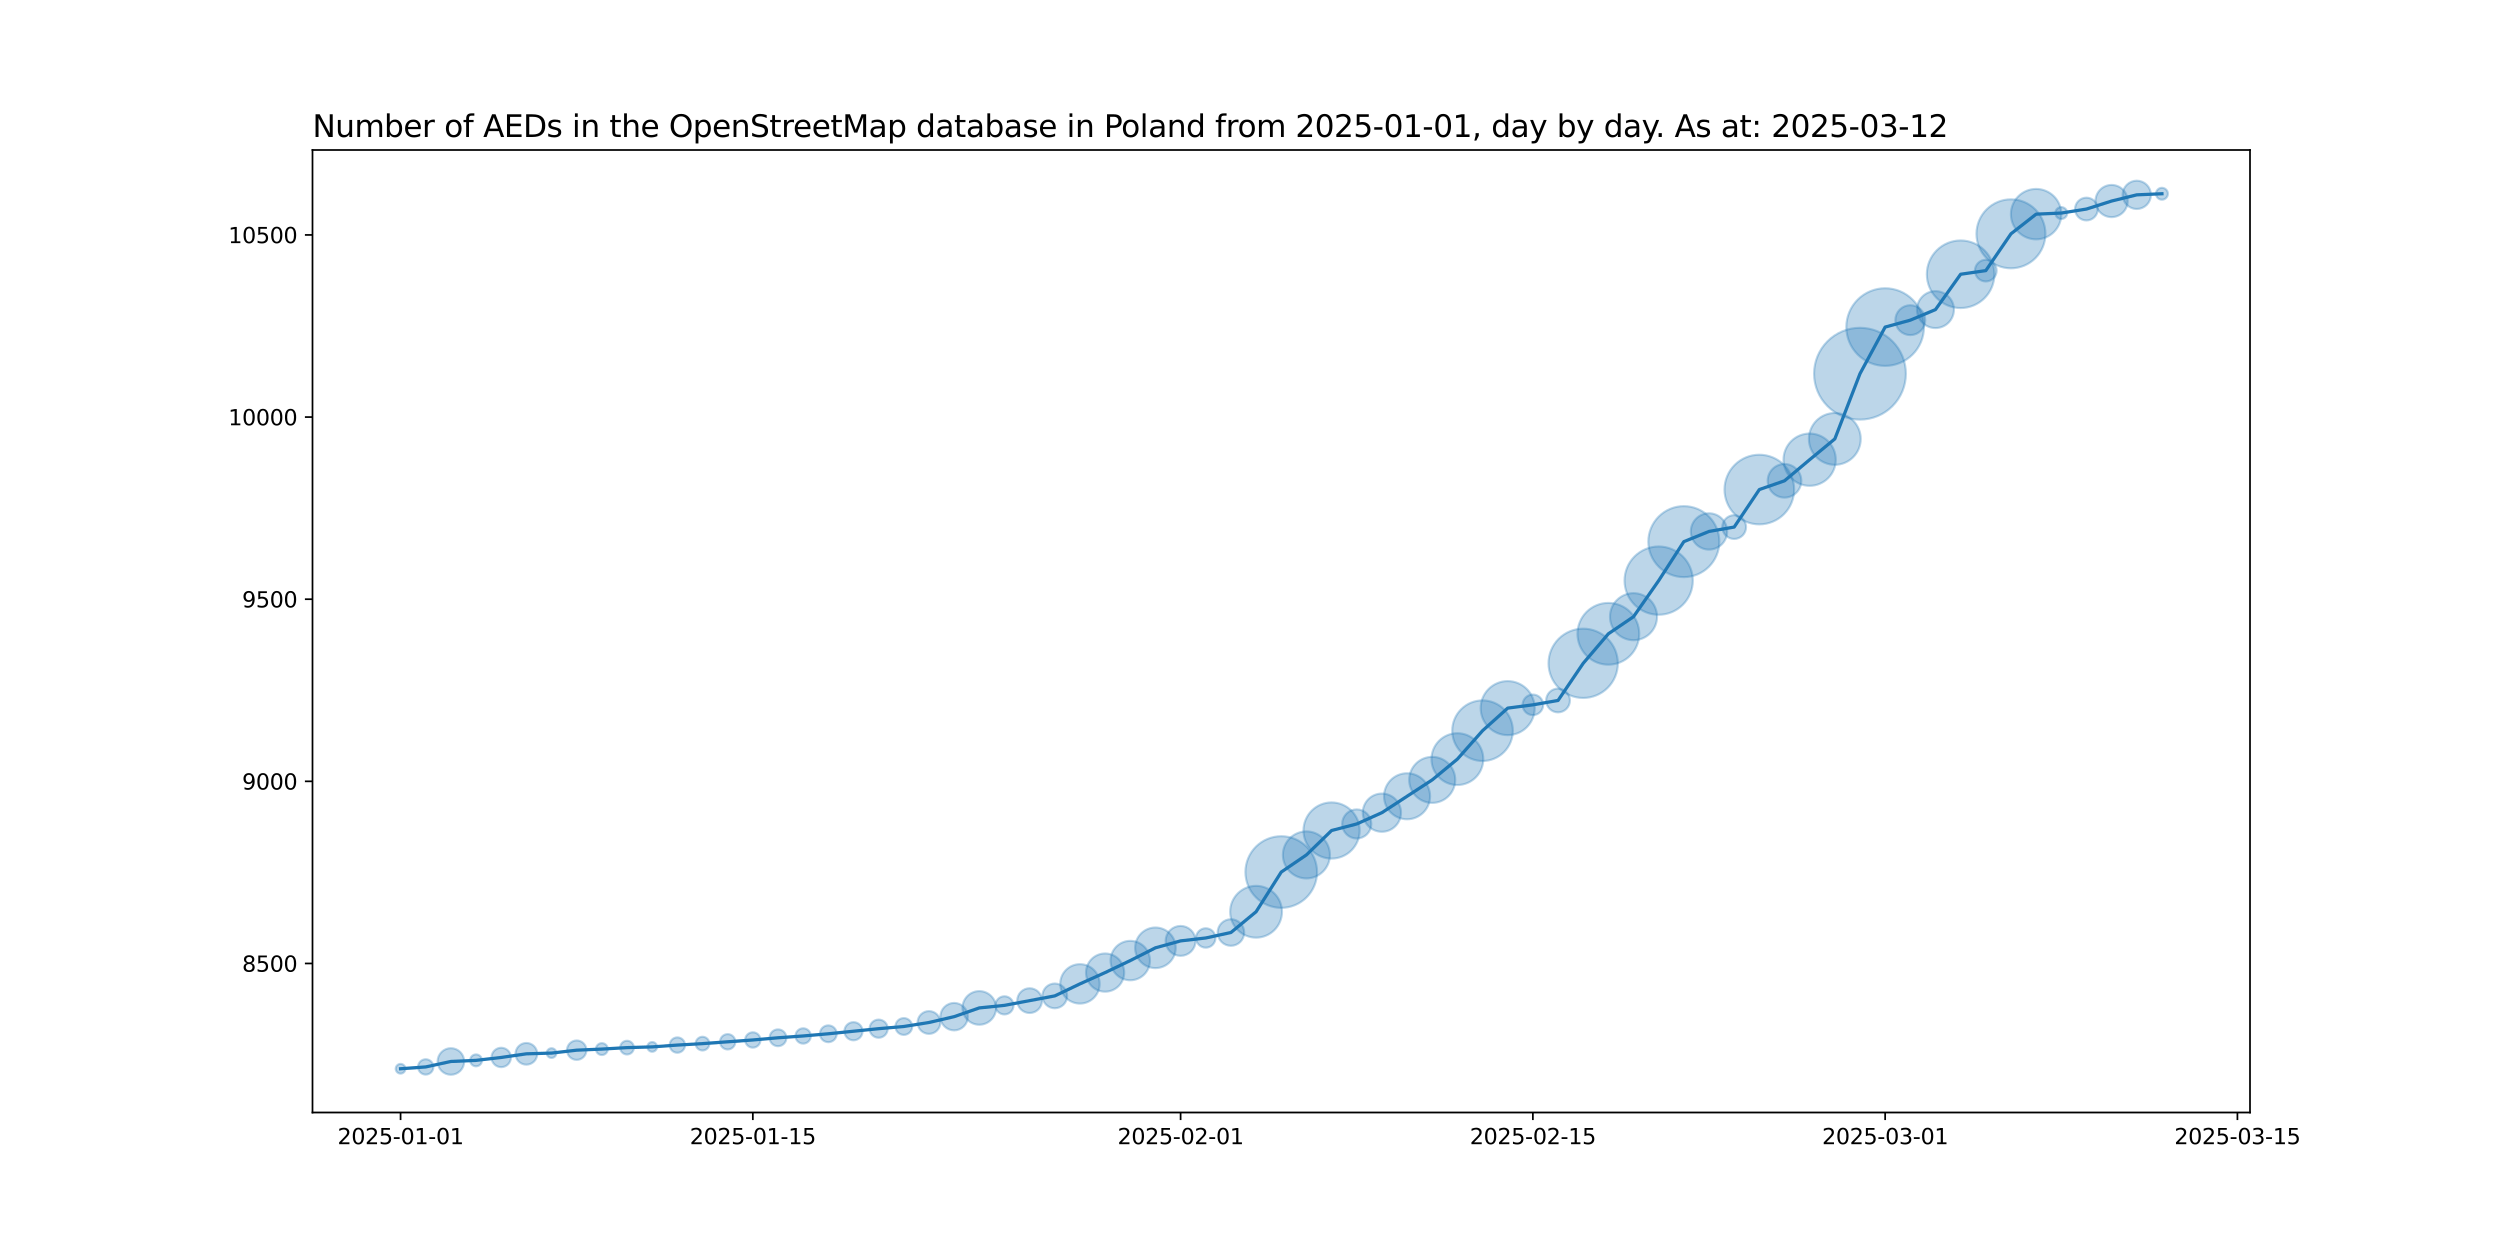 <?xml version="1.0" encoding="utf-8" standalone="no"?>
<!DOCTYPE svg PUBLIC "-//W3C//DTD SVG 1.1//EN"
  "http://www.w3.org/Graphics/SVG/1.1/DTD/svg11.dtd">
<svg xmlns:xlink="http://www.w3.org/1999/xlink" width="1152pt" height="576pt" viewBox="0 0 1152 576" xmlns="http://www.w3.org/2000/svg" version="1.1">
 <defs>
  <style type="text/css">*{stroke-linejoin: round; stroke-linecap: butt}</style>
 </defs>
 <g id="figure_1">
  <g id="patch_1">
   <path d="M 0 576 
L 1152 576 
L 1152 0 
L 0 0 
z
" style="fill: #ffffff"/>
  </g>
  <g id="axes_1">
   <g id="patch_2">
    <path d="M 144 512.64 
L 1036.8 512.64 
L 1036.8 69.12 
L 144 69.12 
z
" style="fill: #ffffff"/>
   </g>
   <g id="PathCollection_1">
    <path d="M 184.582 494.716 
C 185.175 494.716 185.744 494.48 186.163 494.061 
C 186.582 493.642 186.818 493.073 186.818 492.48 
C 186.818 491.887 186.582 491.318 186.163 490.899 
C 185.744 490.48 185.175 490.244 184.582 490.244 
C 183.989 490.244 183.42 490.48 183.001 490.899 
C 182.581 491.318 182.346 491.887 182.346 492.48 
C 182.346 493.073 182.581 493.642 183.001 494.061 
C 183.42 494.48 183.989 494.716 184.582 494.716 
z
" clip-path="url(#p310847a723)" style="fill: #1f77b4; fill-opacity: 0.3; stroke: #1f77b4; stroke-opacity: 0.3"/>
    <path d="M 196.177 495.176 
C 197.114 495.176 198.014 494.804 198.677 494.141 
C 199.34 493.478 199.712 492.578 199.712 491.641 
C 199.712 490.703 199.34 489.804 198.677 489.141 
C 198.014 488.478 197.114 488.105 196.177 488.105 
C 195.239 488.105 194.34 488.478 193.677 489.141 
C 193.014 489.804 192.641 490.703 192.641 491.641 
C 192.641 492.578 193.014 493.478 193.677 494.141 
C 194.34 494.804 195.239 495.176 196.177 495.176 
z
" clip-path="url(#p310847a723)" style="fill: #1f77b4; fill-opacity: 0.3; stroke: #1f77b4; stroke-opacity: 0.3"/>
    <path d="M 207.771 495.247 
C 209.395 495.247 210.953 494.601 212.102 493.453 
C 213.25 492.305 213.895 490.747 213.895 489.123 
C 213.895 487.499 213.25 485.941 212.102 484.793 
C 210.953 483.644 209.395 482.999 207.771 482.999 
C 206.147 482.999 204.59 483.644 203.441 484.793 
C 202.293 485.941 201.648 487.499 201.648 489.123 
C 201.648 490.747 202.293 492.305 203.441 493.453 
C 204.59 494.601 206.147 495.247 207.771 495.247 
z
" clip-path="url(#p310847a723)" style="fill: #1f77b4; fill-opacity: 0.3; stroke: #1f77b4; stroke-opacity: 0.3"/>
    <path d="M 219.366 491.358 
C 220.093 491.358 220.789 491.069 221.303 490.556 
C 221.816 490.042 222.105 489.346 222.105 488.619 
C 222.105 487.893 221.816 487.196 221.303 486.683 
C 220.789 486.169 220.093 485.881 219.366 485.881 
C 218.64 485.881 217.943 486.169 217.43 486.683 
C 216.916 487.196 216.628 487.893 216.628 488.619 
C 216.628 489.346 216.916 490.042 217.43 490.556 
C 217.943 491.069 218.64 491.358 219.366 491.358 
z
" clip-path="url(#p310847a723)" style="fill: #1f77b4; fill-opacity: 0.3; stroke: #1f77b4; stroke-opacity: 0.3"/>
    <path d="M 230.961 491.748 
C 232.147 491.748 233.285 491.277 234.123 490.439 
C 234.962 489.6 235.433 488.462 235.433 487.276 
C 235.433 486.09 234.962 484.953 234.123 484.114 
C 233.285 483.275 232.147 482.804 230.961 482.804 
C 229.775 482.804 228.637 483.275 227.799 484.114 
C 226.96 484.953 226.489 486.09 226.489 487.276 
C 226.489 488.462 226.96 489.6 227.799 490.439 
C 228.637 491.277 229.775 491.748 230.961 491.748 
z
" clip-path="url(#p310847a723)" style="fill: #1f77b4; fill-opacity: 0.3; stroke: #1f77b4; stroke-opacity: 0.3"/>
    <path d="M 242.556 490.598 
C 243.882 490.598 245.154 490.071 246.091 489.133 
C 247.029 488.196 247.556 486.924 247.556 485.598 
C 247.556 484.272 247.029 483 246.091 482.062 
C 245.154 481.125 243.882 480.598 242.556 480.598 
C 241.23 480.598 239.958 481.125 239.02 482.062 
C 238.083 483 237.556 484.272 237.556 485.598 
C 237.556 486.924 238.083 488.196 239.02 489.133 
C 239.958 490.071 241.23 490.598 242.556 490.598 
z
" clip-path="url(#p310847a723)" style="fill: #1f77b4; fill-opacity: 0.3; stroke: #1f77b4; stroke-opacity: 0.3"/>
    <path d="M 254.151 487.498 
C 254.744 487.498 255.312 487.262 255.732 486.843 
C 256.151 486.424 256.387 485.855 256.387 485.262 
C 256.387 484.669 256.151 484.1 255.732 483.681 
C 255.312 483.262 254.744 483.026 254.151 483.026 
C 253.558 483.026 252.989 483.262 252.57 483.681 
C 252.15 484.1 251.915 484.669 251.915 485.262 
C 251.915 485.855 252.15 486.424 252.57 486.843 
C 252.989 487.262 253.558 487.498 254.151 487.498 
z
" clip-path="url(#p310847a723)" style="fill: #1f77b4; fill-opacity: 0.3; stroke: #1f77b4; stroke-opacity: 0.3"/>
    <path d="M 265.745 488.391 
C 266.931 488.391 268.069 487.92 268.908 487.081 
C 269.746 486.243 270.218 485.105 270.218 483.919 
C 270.218 482.733 269.746 481.596 268.908 480.757 
C 268.069 479.918 266.931 479.447 265.745 479.447 
C 264.559 479.447 263.422 479.918 262.583 480.757 
C 261.745 481.596 261.273 482.733 261.273 483.919 
C 261.273 485.105 261.745 486.243 262.583 487.081 
C 263.422 487.92 264.559 488.391 265.745 488.391 
z
" clip-path="url(#p310847a723)" style="fill: #1f77b4; fill-opacity: 0.3; stroke: #1f77b4; stroke-opacity: 0.3"/>
    <path d="M 277.34 486.154 
C 278.067 486.154 278.763 485.866 279.277 485.352 
C 279.79 484.838 280.079 484.142 280.079 483.416 
C 280.079 482.689 279.79 481.993 279.277 481.479 
C 278.763 480.965 278.067 480.677 277.34 480.677 
C 276.614 480.677 275.917 480.965 275.404 481.479 
C 274.89 481.993 274.602 482.689 274.602 483.416 
C 274.602 484.142 274.89 484.838 275.404 485.352 
C 275.917 485.866 276.614 486.154 277.34 486.154 
z
" clip-path="url(#p310847a723)" style="fill: #1f77b4; fill-opacity: 0.3; stroke: #1f77b4; stroke-opacity: 0.3"/>
    <path d="M 288.935 485.906 
C 289.774 485.906 290.578 485.573 291.171 484.98 
C 291.764 484.387 292.097 483.583 292.097 482.744 
C 292.097 481.905 291.764 481.101 291.171 480.508 
C 290.578 479.915 289.774 479.582 288.935 479.582 
C 288.096 479.582 287.292 479.915 286.699 480.508 
C 286.106 481.101 285.773 481.905 285.773 482.744 
C 285.773 483.583 286.106 484.387 286.699 484.98 
C 287.292 485.573 288.096 485.906 288.935 485.906 
z
" clip-path="url(#p310847a723)" style="fill: #1f77b4; fill-opacity: 0.3; stroke: #1f77b4; stroke-opacity: 0.3"/>
    <path d="M 300.53 484.644 
C 301.123 484.644 301.692 484.409 302.111 483.99 
C 302.53 483.57 302.766 483.001 302.766 482.408 
C 302.766 481.815 302.53 481.247 302.111 480.827 
C 301.692 480.408 301.123 480.172 300.53 480.172 
C 299.937 480.172 299.368 480.408 298.949 480.827 
C 298.529 481.247 298.294 481.815 298.294 482.408 
C 298.294 483.001 298.529 483.57 298.949 483.99 
C 299.368 484.409 299.937 484.644 300.53 484.644 
z
" clip-path="url(#p310847a723)" style="fill: #1f77b4; fill-opacity: 0.3; stroke: #1f77b4; stroke-opacity: 0.3"/>
    <path d="M 312.125 485.105 
C 313.062 485.105 313.962 484.732 314.625 484.069 
C 315.288 483.406 315.66 482.507 315.66 481.569 
C 315.66 480.631 315.288 479.732 314.625 479.069 
C 313.962 478.406 313.062 478.034 312.125 478.034 
C 311.187 478.034 310.288 478.406 309.625 479.069 
C 308.962 479.732 308.589 480.631 308.589 481.569 
C 308.589 482.507 308.962 483.406 309.625 484.069 
C 310.288 484.732 311.187 485.105 312.125 485.105 
z
" clip-path="url(#p310847a723)" style="fill: #1f77b4; fill-opacity: 0.3; stroke: #1f77b4; stroke-opacity: 0.3"/>
    <path d="M 323.719 484.06 
C 324.558 484.06 325.363 483.727 325.956 483.134 
C 326.549 482.541 326.882 481.736 326.882 480.898 
C 326.882 480.059 326.549 479.255 325.956 478.662 
C 325.363 478.069 324.558 477.735 323.719 477.735 
C 322.881 477.735 322.076 478.069 321.483 478.662 
C 320.89 479.255 320.557 480.059 320.557 480.898 
C 320.557 481.736 320.89 482.541 321.483 483.134 
C 322.076 483.727 322.881 484.06 323.719 484.06 
z
" clip-path="url(#p310847a723)" style="fill: #1f77b4; fill-opacity: 0.3; stroke: #1f77b4; stroke-opacity: 0.3"/>
    <path d="M 335.314 483.594 
C 336.252 483.594 337.151 483.221 337.814 482.558 
C 338.477 481.895 338.85 480.996 338.85 480.058 
C 338.85 479.121 338.477 478.221 337.814 477.558 
C 337.151 476.895 336.252 476.523 335.314 476.523 
C 334.377 476.523 333.477 476.895 332.814 477.558 
C 332.151 478.221 331.779 479.121 331.779 480.058 
C 331.779 480.996 332.151 481.895 332.814 482.558 
C 333.477 483.221 334.377 483.594 335.314 483.594 
z
" clip-path="url(#p310847a723)" style="fill: #1f77b4; fill-opacity: 0.3; stroke: #1f77b4; stroke-opacity: 0.3"/>
    <path d="M 346.909 482.755 
C 347.847 482.755 348.746 482.382 349.409 481.719 
C 350.072 481.056 350.445 480.157 350.445 479.219 
C 350.445 478.281 350.072 477.382 349.409 476.719 
C 348.746 476.056 347.847 475.684 346.909 475.684 
C 345.971 475.684 345.072 476.056 344.409 476.719 
C 343.746 477.382 343.374 478.281 343.374 479.219 
C 343.374 480.157 343.746 481.056 344.409 481.719 
C 345.072 482.382 345.971 482.755 346.909 482.755 
z
" clip-path="url(#p310847a723)" style="fill: #1f77b4; fill-opacity: 0.3; stroke: #1f77b4; stroke-opacity: 0.3"/>
    <path d="M 358.504 482.085 
C 359.531 482.085 360.516 481.677 361.243 480.951 
C 361.969 480.224 362.377 479.239 362.377 478.212 
C 362.377 477.185 361.969 476.2 361.243 475.473 
C 360.516 474.747 359.531 474.339 358.504 474.339 
C 357.477 474.339 356.492 474.747 355.765 475.473 
C 355.039 476.2 354.631 477.185 354.631 478.212 
C 354.631 479.239 355.039 480.224 355.765 480.951 
C 356.492 481.677 357.477 482.085 358.504 482.085 
z
" clip-path="url(#p310847a723)" style="fill: #1f77b4; fill-opacity: 0.3; stroke: #1f77b4; stroke-opacity: 0.3"/>
    <path d="M 370.099 480.908 
C 371.036 480.908 371.936 480.536 372.599 479.873 
C 373.262 479.21 373.634 478.31 373.634 477.373 
C 373.634 476.435 373.262 475.536 372.599 474.873 
C 371.936 474.21 371.036 473.837 370.099 473.837 
C 369.161 473.837 368.262 474.21 367.599 474.873 
C 366.936 475.536 366.563 476.435 366.563 477.373 
C 366.563 478.31 366.936 479.21 367.599 479.873 
C 368.262 480.536 369.161 480.908 370.099 480.908 
z
" clip-path="url(#p310847a723)" style="fill: #1f77b4; fill-opacity: 0.3; stroke: #1f77b4; stroke-opacity: 0.3"/>
    <path d="M 381.694 480.238 
C 382.721 480.238 383.706 479.83 384.432 479.104 
C 385.158 478.378 385.566 477.393 385.566 476.365 
C 385.566 475.338 385.158 474.353 384.432 473.627 
C 383.706 472.901 382.721 472.492 381.694 472.492 
C 380.666 472.492 379.681 472.901 378.955 473.627 
C 378.229 474.353 377.821 475.338 377.821 476.365 
C 377.821 477.393 378.229 478.378 378.955 479.104 
C 379.681 479.83 380.666 480.238 381.694 480.238 
z
" clip-path="url(#p310847a723)" style="fill: #1f77b4; fill-opacity: 0.3; stroke: #1f77b4; stroke-opacity: 0.3"/>
    <path d="M 393.288 479.374 
C 394.398 479.374 395.462 478.933 396.246 478.148 
C 397.031 477.364 397.472 476.3 397.472 475.19 
C 397.472 474.081 397.031 473.017 396.246 472.232 
C 395.462 471.448 394.398 471.007 393.288 471.007 
C 392.179 471.007 391.115 471.448 390.33 472.232 
C 389.546 473.017 389.105 474.081 389.105 475.19 
C 389.105 476.3 389.546 477.364 390.33 478.148 
C 391.115 478.933 392.179 479.374 393.288 479.374 
z
" clip-path="url(#p310847a723)" style="fill: #1f77b4; fill-opacity: 0.3; stroke: #1f77b4; stroke-opacity: 0.3"/>
    <path d="M 404.883 478.199 
C 405.993 478.199 407.057 477.758 407.841 476.973 
C 408.626 476.189 409.066 475.125 409.066 474.015 
C 409.066 472.906 408.626 471.842 407.841 471.057 
C 407.057 470.273 405.993 469.832 404.883 469.832 
C 403.774 469.832 402.71 470.273 401.925 471.057 
C 401.141 471.842 400.7 472.906 400.7 474.015 
C 400.7 475.125 401.141 476.189 401.925 476.973 
C 402.71 477.758 403.774 478.199 404.883 478.199 
z
" clip-path="url(#p310847a723)" style="fill: #1f77b4; fill-opacity: 0.3; stroke: #1f77b4; stroke-opacity: 0.3"/>
    <path d="M 416.478 476.881 
C 417.505 476.881 418.49 476.473 419.217 475.747 
C 419.943 475.021 420.351 474.035 420.351 473.008 
C 420.351 471.981 419.943 470.996 419.217 470.27 
C 418.49 469.543 417.505 469.135 416.478 469.135 
C 415.451 469.135 414.466 469.543 413.739 470.27 
C 413.013 470.996 412.605 471.981 412.605 473.008 
C 412.605 474.035 413.013 475.021 413.739 475.747 
C 414.466 476.473 415.451 476.881 416.478 476.881 
z
" clip-path="url(#p310847a723)" style="fill: #1f77b4; fill-opacity: 0.3; stroke: #1f77b4; stroke-opacity: 0.3"/>
    <path d="M 428.073 476.406 
C 429.463 476.406 430.797 475.853 431.781 474.87 
C 432.764 473.886 433.317 472.553 433.317 471.162 
C 433.317 469.771 432.764 468.437 431.781 467.454 
C 430.797 466.47 429.463 465.918 428.073 465.918 
C 426.682 465.918 425.348 466.47 424.365 467.454 
C 423.381 468.437 422.829 469.771 422.829 471.162 
C 422.829 472.553 423.381 473.886 424.365 474.87 
C 425.348 475.853 426.682 476.406 428.073 476.406 
z
" clip-path="url(#p310847a723)" style="fill: #1f77b4; fill-opacity: 0.3; stroke: #1f77b4; stroke-opacity: 0.3"/>
    <path d="M 439.668 474.801 
C 441.345 474.801 442.954 474.134 444.14 472.948 
C 445.326 471.762 445.992 470.153 445.992 468.476 
C 445.992 466.799 445.326 465.19 444.14 464.004 
C 442.954 462.818 441.345 462.151 439.668 462.151 
C 437.99 462.151 436.381 462.818 435.195 464.004 
C 434.009 465.19 433.343 466.799 433.343 468.476 
C 433.343 470.153 434.009 471.762 435.195 472.948 
C 436.381 474.134 437.99 474.801 439.668 474.801 
z
" clip-path="url(#p310847a723)" style="fill: #1f77b4; fill-opacity: 0.3; stroke: #1f77b4; stroke-opacity: 0.3"/>
    <path d="M 451.262 472.193 
C 453.317 472.193 455.287 471.377 456.74 469.925 
C 458.192 468.472 459.008 466.502 459.008 464.447 
C 459.008 462.393 458.192 460.423 456.74 458.97 
C 455.287 457.518 453.317 456.701 451.262 456.701 
C 449.208 456.701 447.238 457.518 445.785 458.97 
C 444.333 460.423 443.516 462.393 443.516 464.447 
C 443.516 466.502 444.333 468.472 445.785 469.925 
C 447.238 471.377 449.208 472.193 451.262 472.193 
z
" clip-path="url(#p310847a723)" style="fill: #1f77b4; fill-opacity: 0.3; stroke: #1f77b4; stroke-opacity: 0.3"/>
    <path d="M 462.857 467.456 
C 463.967 467.456 465.031 467.015 465.815 466.23 
C 466.6 465.446 467.04 464.382 467.04 463.272 
C 467.04 462.163 466.6 461.099 465.815 460.314 
C 465.031 459.53 463.967 459.089 462.857 459.089 
C 461.748 459.089 460.684 459.53 459.899 460.314 
C 459.115 461.099 458.674 462.163 458.674 463.272 
C 458.674 464.382 459.115 465.446 459.899 466.23 
C 460.684 467.015 461.748 467.456 462.857 467.456 
z
" clip-path="url(#p310847a723)" style="fill: #1f77b4; fill-opacity: 0.3; stroke: #1f77b4; stroke-opacity: 0.3"/>
    <path d="M 474.452 466.791 
C 475.964 466.791 477.414 466.19 478.483 465.121 
C 479.552 464.052 480.153 462.602 480.153 461.09 
C 480.153 459.578 479.552 458.128 478.483 457.059 
C 477.414 455.99 475.964 455.389 474.452 455.389 
C 472.94 455.389 471.49 455.99 470.421 457.059 
C 469.352 458.128 468.751 459.578 468.751 461.09 
C 468.751 462.602 469.352 464.052 470.421 465.121 
C 471.49 466.19 472.94 466.791 474.452 466.791 
z
" clip-path="url(#p310847a723)" style="fill: #1f77b4; fill-opacity: 0.3; stroke: #1f77b4; stroke-opacity: 0.3"/>
    <path d="M 486.047 464.609 
C 487.559 464.609 489.009 464.008 490.078 462.939 
C 491.147 461.87 491.748 460.42 491.748 458.908 
C 491.748 457.396 491.147 455.946 490.078 454.877 
C 489.009 453.808 487.559 453.207 486.047 453.207 
C 484.535 453.207 483.085 453.808 482.016 454.877 
C 480.947 455.946 480.346 457.396 480.346 458.908 
C 480.346 460.42 480.947 461.87 482.016 462.939 
C 483.085 464.008 484.535 464.609 486.047 464.609 
z
" clip-path="url(#p310847a723)" style="fill: #1f77b4; fill-opacity: 0.3; stroke: #1f77b4; stroke-opacity: 0.3"/>
    <path d="M 497.642 462.452 
C 500.05 462.452 502.361 461.495 504.064 459.791 
C 505.767 458.088 506.725 455.777 506.725 453.369 
C 506.725 450.96 505.767 448.649 504.064 446.946 
C 502.361 445.243 500.05 444.286 497.642 444.286 
C 495.233 444.286 492.922 445.243 491.219 446.946 
C 489.516 448.649 488.559 450.96 488.559 453.369 
C 488.559 455.777 489.516 458.088 491.219 459.791 
C 492.922 461.495 495.233 462.452 497.642 462.452 
z
" clip-path="url(#p310847a723)" style="fill: #1f77b4; fill-opacity: 0.3; stroke: #1f77b4; stroke-opacity: 0.3"/>
    <path d="M 509.236 456.968 
C 511.571 456.968 513.81 456.041 515.461 454.39 
C 517.112 452.739 518.04 450.5 518.04 448.165 
C 518.04 445.83 517.112 443.591 515.461 441.94 
C 513.81 440.289 511.571 439.362 509.236 439.362 
C 506.902 439.362 504.662 440.289 503.011 441.94 
C 501.361 443.591 500.433 445.83 500.433 448.165 
C 500.433 450.5 501.361 452.739 503.011 454.39 
C 504.662 456.041 506.902 456.968 509.236 456.968 
z
" clip-path="url(#p310847a723)" style="fill: #1f77b4; fill-opacity: 0.3; stroke: #1f77b4; stroke-opacity: 0.3"/>
    <path d="M 520.831 451.708 
C 523.24 451.708 525.55 450.751 527.254 449.048 
C 528.957 447.345 529.914 445.034 529.914 442.626 
C 529.914 440.217 528.957 437.906 527.254 436.203 
C 525.55 434.5 523.24 433.543 520.831 433.543 
C 518.422 433.543 516.112 434.5 514.409 436.203 
C 512.705 437.906 511.748 440.217 511.748 442.626 
C 511.748 445.034 512.705 447.345 514.409 449.048 
C 516.112 450.751 518.422 451.708 520.831 451.708 
z
" clip-path="url(#p310847a723)" style="fill: #1f77b4; fill-opacity: 0.3; stroke: #1f77b4; stroke-opacity: 0.3"/>
    <path d="M 532.426 446.105 
C 534.907 446.105 537.286 445.119 539.04 443.365 
C 540.795 441.611 541.78 439.231 541.78 436.75 
C 541.78 434.27 540.795 431.89 539.04 430.136 
C 537.286 428.382 534.907 427.396 532.426 427.396 
C 529.945 427.396 527.566 428.382 525.812 430.136 
C 524.057 431.89 523.072 434.27 523.072 436.75 
C 523.072 439.231 524.057 441.611 525.812 443.365 
C 527.566 445.119 529.945 446.105 532.426 446.105 
z
" clip-path="url(#p310847a723)" style="fill: #1f77b4; fill-opacity: 0.3; stroke: #1f77b4; stroke-opacity: 0.3"/>
    <path d="M 544.021 440.453 
C 545.849 440.453 547.602 439.727 548.894 438.434 
C 550.187 437.142 550.913 435.389 550.913 433.561 
C 550.913 431.733 550.187 429.98 548.894 428.688 
C 547.602 427.395 545.849 426.669 544.021 426.669 
C 542.193 426.669 540.44 427.395 539.147 428.688 
C 537.855 429.98 537.129 431.733 537.129 433.561 
C 537.129 435.389 537.855 437.142 539.147 438.434 
C 540.44 439.727 542.193 440.453 544.021 440.453 
z
" clip-path="url(#p310847a723)" style="fill: #1f77b4; fill-opacity: 0.3; stroke: #1f77b4; stroke-opacity: 0.3"/>
    <path d="M 555.616 436.69 
C 556.802 436.69 557.939 436.219 558.778 435.38 
C 559.617 434.542 560.088 433.404 560.088 432.218 
C 560.088 431.032 559.617 429.895 558.778 429.056 
C 557.939 428.217 556.802 427.746 555.616 427.746 
C 554.43 427.746 553.292 428.217 552.453 429.056 
C 551.615 429.895 551.143 431.032 551.143 432.218 
C 551.143 433.404 551.615 434.542 552.453 435.38 
C 553.292 436.219 554.43 436.69 555.616 436.69 
z
" clip-path="url(#p310847a723)" style="fill: #1f77b4; fill-opacity: 0.3; stroke: #1f77b4; stroke-opacity: 0.3"/>
    <path d="M 567.21 435.824 
C 568.834 435.824 570.392 435.179 571.541 434.03 
C 572.689 432.882 573.334 431.324 573.334 429.7 
C 573.334 428.076 572.689 426.519 571.541 425.37 
C 570.392 424.222 568.834 423.577 567.21 423.577 
C 565.586 423.577 564.029 424.222 562.88 425.37 
C 561.732 426.519 561.087 428.076 561.087 429.7 
C 561.087 431.324 561.732 432.882 562.88 434.03 
C 564.029 435.179 565.586 435.824 567.21 435.824 
z
" clip-path="url(#p310847a723)" style="fill: #1f77b4; fill-opacity: 0.3; stroke: #1f77b4; stroke-opacity: 0.3"/>
    <path d="M 578.805 432.07 
C 581.971 432.07 585.008 430.812 587.246 428.573 
C 589.485 426.335 590.743 423.298 590.743 420.132 
C 590.743 416.966 589.485 413.93 587.246 411.691 
C 585.008 409.453 581.971 408.195 578.805 408.195 
C 575.639 408.195 572.603 409.453 570.364 411.691 
C 568.126 413.93 566.868 416.966 566.868 420.132 
C 566.868 423.298 568.126 426.335 570.364 428.573 
C 572.603 430.812 575.639 432.07 578.805 432.07 
z
" clip-path="url(#p310847a723)" style="fill: #1f77b4; fill-opacity: 0.3; stroke: #1f77b4; stroke-opacity: 0.3"/>
    <path d="M 590.4 418.343 
C 594.778 418.343 598.977 416.604 602.073 413.508 
C 605.168 410.413 606.908 406.213 606.908 401.836 
C 606.908 397.458 605.168 393.259 602.073 390.163 
C 598.977 387.067 594.778 385.328 590.4 385.328 
C 586.022 385.328 581.823 387.067 578.727 390.163 
C 575.632 393.259 573.892 397.458 573.892 401.836 
C 573.892 406.213 575.632 410.413 578.727 413.508 
C 581.823 416.604 586.022 418.343 590.4 418.343 
z
" clip-path="url(#p310847a723)" style="fill: #1f77b4; fill-opacity: 0.3; stroke: #1f77b4; stroke-opacity: 0.3"/>
    <path d="M 601.995 404.786 
C 604.87 404.786 607.627 403.644 609.66 401.611 
C 611.692 399.578 612.835 396.821 612.835 393.946 
C 612.835 391.071 611.692 388.314 609.66 386.281 
C 607.627 384.249 604.87 383.106 601.995 383.106 
C 599.12 383.106 596.363 384.249 594.33 386.281 
C 592.297 388.314 591.155 391.071 591.155 393.946 
C 591.155 396.821 592.297 399.578 594.33 401.611 
C 596.363 403.644 599.12 404.786 601.995 404.786 
z
" clip-path="url(#p310847a723)" style="fill: #1f77b4; fill-opacity: 0.3; stroke: #1f77b4; stroke-opacity: 0.3"/>
    <path d="M 613.59 395.642 
C 617.022 395.642 620.314 394.278 622.741 391.851 
C 625.168 389.424 626.532 386.132 626.532 382.699 
C 626.532 379.267 625.168 375.975 622.741 373.548 
C 620.314 371.121 617.022 369.757 613.59 369.757 
C 610.157 369.757 606.865 371.121 604.438 373.548 
C 602.011 375.975 600.647 379.267 600.647 382.699 
C 600.647 386.132 602.011 389.424 604.438 391.851 
C 606.865 394.278 610.157 395.642 613.59 395.642 
z
" clip-path="url(#p310847a723)" style="fill: #1f77b4; fill-opacity: 0.3; stroke: #1f77b4; stroke-opacity: 0.3"/>
    <path d="M 625.184 386.386 
C 626.963 386.386 628.67 385.679 629.928 384.421 
C 631.186 383.163 631.893 381.457 631.893 379.678 
C 631.893 377.899 631.186 376.193 629.928 374.935 
C 628.67 373.677 626.963 372.97 625.184 372.97 
C 623.405 372.97 621.699 373.677 620.441 374.935 
C 619.183 376.193 618.476 377.899 618.476 379.678 
C 618.476 381.457 619.183 383.163 620.441 384.421 
C 621.699 385.679 623.405 386.386 625.184 386.386 
z
" clip-path="url(#p310847a723)" style="fill: #1f77b4; fill-opacity: 0.3; stroke: #1f77b4; stroke-opacity: 0.3"/>
    <path d="M 636.779 383.278 
C 639.114 383.278 641.353 382.35 643.004 380.699 
C 644.655 379.048 645.583 376.809 645.583 374.474 
C 645.583 372.14 644.655 369.9 643.004 368.249 
C 641.353 366.599 639.114 365.671 636.779 365.671 
C 634.445 365.671 632.205 366.599 630.554 368.249 
C 628.903 369.9 627.976 372.14 627.976 374.474 
C 627.976 376.809 628.903 379.048 630.554 380.699 
C 632.205 382.35 634.445 383.278 636.779 383.278 
z
" clip-path="url(#p310847a723)" style="fill: #1f77b4; fill-opacity: 0.3; stroke: #1f77b4; stroke-opacity: 0.3"/>
    <path d="M 648.374 377.527 
C 651.187 377.527 653.885 376.41 655.874 374.421 
C 657.863 372.432 658.981 369.734 658.981 366.921 
C 658.981 364.108 657.863 361.41 655.874 359.421 
C 653.885 357.432 651.187 356.314 648.374 356.314 
C 645.561 356.314 642.863 357.432 640.874 359.421 
C 638.885 361.41 637.767 364.108 637.767 366.921 
C 637.767 369.734 638.885 372.432 640.874 374.421 
C 642.863 376.41 645.561 377.527 648.374 377.527 
z
" clip-path="url(#p310847a723)" style="fill: #1f77b4; fill-opacity: 0.3; stroke: #1f77b4; stroke-opacity: 0.3"/>
    <path d="M 659.969 369.974 
C 662.782 369.974 665.48 368.856 667.469 366.867 
C 669.458 364.878 670.575 362.18 670.575 359.367 
C 670.575 356.554 669.458 353.856 667.469 351.867 
C 665.48 349.878 662.782 348.76 659.969 348.76 
C 657.156 348.76 654.458 349.878 652.469 351.867 
C 650.48 353.856 649.362 356.554 649.362 359.367 
C 649.362 362.18 650.48 364.878 652.469 366.867 
C 654.458 368.856 657.156 369.974 659.969 369.974 
z
" clip-path="url(#p310847a723)" style="fill: #1f77b4; fill-opacity: 0.3; stroke: #1f77b4; stroke-opacity: 0.3"/>
    <path d="M 671.564 361.736 
C 674.729 361.736 677.766 360.478 680.005 358.24 
C 682.243 356.001 683.501 352.965 683.501 349.799 
C 683.501 346.633 682.243 343.597 680.005 341.358 
C 677.766 339.119 674.729 337.862 671.564 337.862 
C 668.398 337.862 665.361 339.119 663.123 341.358 
C 660.884 343.597 659.626 346.633 659.626 349.799 
C 659.626 352.965 660.884 356.001 663.123 358.24 
C 665.361 360.478 668.398 361.736 671.564 361.736 
z
" clip-path="url(#p310847a723)" style="fill: #1f77b4; fill-opacity: 0.3; stroke: #1f77b4; stroke-opacity: 0.3"/>
    <path d="M 683.158 350.67 
C 686.862 350.67 690.414 349.199 693.033 346.58 
C 695.651 343.961 697.123 340.409 697.123 336.706 
C 697.123 333.002 695.651 329.45 693.033 326.832 
C 690.414 324.213 686.862 322.742 683.158 322.742 
C 679.455 322.742 675.903 324.213 673.284 326.832 
C 670.666 329.45 669.194 333.002 669.194 336.706 
C 669.194 340.409 670.666 343.961 673.284 346.58 
C 675.903 349.199 679.455 350.67 683.158 350.67 
z
" clip-path="url(#p310847a723)" style="fill: #1f77b4; fill-opacity: 0.3; stroke: #1f77b4; stroke-opacity: 0.3"/>
    <path d="M 694.753 338.748 
C 698.055 338.748 701.222 337.437 703.557 335.102 
C 705.891 332.767 707.203 329.6 707.203 326.298 
C 707.203 322.997 705.891 319.83 703.557 317.495 
C 701.222 315.16 698.055 313.849 694.753 313.849 
C 691.451 313.849 688.285 315.16 685.95 317.495 
C 683.615 319.83 682.303 322.997 682.303 326.298 
C 682.303 329.6 683.615 332.767 685.95 335.102 
C 688.285 337.437 691.451 338.748 694.753 338.748 
z
" clip-path="url(#p310847a723)" style="fill: #1f77b4; fill-opacity: 0.3; stroke: #1f77b4; stroke-opacity: 0.3"/>
    <path d="M 706.348 329.531 
C 707.606 329.531 708.813 329.031 709.702 328.142 
C 710.592 327.252 711.091 326.046 711.091 324.788 
C 711.091 323.53 710.592 322.323 709.702 321.434 
C 708.813 320.544 707.606 320.044 706.348 320.044 
C 705.09 320.044 703.883 320.544 702.994 321.434 
C 702.104 322.323 701.605 323.53 701.605 324.788 
C 701.605 326.046 702.104 327.252 702.994 328.142 
C 703.883 329.031 705.09 329.531 706.348 329.531 
z
" clip-path="url(#p310847a723)" style="fill: #1f77b4; fill-opacity: 0.3; stroke: #1f77b4; stroke-opacity: 0.3"/>
    <path d="M 717.943 328.251 
C 719.395 328.251 720.789 327.674 721.816 326.646 
C 722.843 325.619 723.42 324.226 723.42 322.773 
C 723.42 321.321 722.843 319.928 721.816 318.9 
C 720.789 317.873 719.395 317.296 717.943 317.296 
C 716.49 317.296 715.097 317.873 714.07 318.9 
C 713.043 319.928 712.466 321.321 712.466 322.773 
C 712.466 324.226 713.043 325.619 714.07 326.646 
C 715.097 327.674 716.49 328.251 717.943 328.251 
z
" clip-path="url(#p310847a723)" style="fill: #1f77b4; fill-opacity: 0.3; stroke: #1f77b4; stroke-opacity: 0.3"/>
    <path d="M 729.538 321.62 
C 733.773 321.62 737.835 319.938 740.829 316.943 
C 743.824 313.949 745.506 309.887 745.506 305.652 
C 745.506 301.417 743.824 297.355 740.829 294.36 
C 737.835 291.366 733.773 289.683 729.538 289.683 
C 725.303 289.683 721.241 291.366 718.246 294.36 
C 715.252 297.355 713.569 301.417 713.569 305.652 
C 713.569 309.887 715.252 313.949 718.246 316.943 
C 721.241 319.938 725.303 321.62 729.538 321.62 
z
" clip-path="url(#p310847a723)" style="fill: #1f77b4; fill-opacity: 0.3; stroke: #1f77b4; stroke-opacity: 0.3"/>
    <path d="M 741.132 306.285 
C 744.906 306.285 748.526 304.786 751.195 302.117 
C 753.863 299.449 755.363 295.829 755.363 292.055 
C 755.363 288.281 753.863 284.661 751.195 281.993 
C 748.526 279.324 744.906 277.825 741.132 277.825 
C 737.359 277.825 733.739 279.324 731.07 281.993 
C 728.402 284.661 726.902 288.281 726.902 292.055 
C 726.902 295.829 728.402 299.449 731.07 302.117 
C 733.739 304.786 737.359 306.285 741.132 306.285 
z
" clip-path="url(#p310847a723)" style="fill: #1f77b4; fill-opacity: 0.3; stroke: #1f77b4; stroke-opacity: 0.3"/>
    <path d="M 752.727 295.005 
C 755.602 295.005 758.359 293.863 760.392 291.83 
C 762.425 289.798 763.567 287.04 763.567 284.166 
C 763.567 281.291 762.425 278.533 760.392 276.501 
C 758.359 274.468 755.602 273.326 752.727 273.326 
C 749.853 273.326 747.095 274.468 745.062 276.501 
C 743.03 278.533 741.888 281.291 741.888 284.166 
C 741.888 287.04 743.03 289.798 745.062 291.83 
C 747.095 293.863 749.853 295.005 752.727 295.005 
z
" clip-path="url(#p310847a723)" style="fill: #1f77b4; fill-opacity: 0.3; stroke: #1f77b4; stroke-opacity: 0.3"/>
    <path d="M 764.322 283.28 
C 768.494 283.28 772.496 281.622 775.446 278.672 
C 778.397 275.722 780.054 271.72 780.054 267.547 
C 780.054 263.375 778.397 259.373 775.446 256.423 
C 772.496 253.473 768.494 251.815 764.322 251.815 
C 760.15 251.815 756.148 253.473 753.198 256.423 
C 750.248 259.373 748.59 263.375 748.59 267.547 
C 748.59 271.72 750.248 275.722 753.198 278.672 
C 756.148 281.622 760.15 283.28 764.322 283.28 
z
" clip-path="url(#p310847a723)" style="fill: #1f77b4; fill-opacity: 0.3; stroke: #1f77b4; stroke-opacity: 0.3"/>
    <path d="M 775.917 265.942 
C 780.254 265.942 784.415 264.219 787.482 261.151 
C 790.549 258.084 792.272 253.924 792.272 249.586 
C 792.272 245.249 790.549 241.088 787.482 238.021 
C 784.415 234.954 780.254 233.231 775.917 233.231 
C 771.579 233.231 767.419 234.954 764.352 238.021 
C 761.285 241.088 759.561 245.249 759.561 249.586 
C 759.561 253.924 761.285 258.084 764.352 261.151 
C 767.419 264.219 771.579 265.942 775.917 265.942 
z
" clip-path="url(#p310847a723)" style="fill: #1f77b4; fill-opacity: 0.3; stroke: #1f77b4; stroke-opacity: 0.3"/>
    <path d="M 787.512 253.253 
C 789.731 253.253 791.859 252.371 793.428 250.802 
C 794.997 249.233 795.878 247.105 795.878 244.886 
C 795.878 242.667 794.997 240.539 793.428 238.97 
C 791.859 237.401 789.731 236.52 787.512 236.52 
C 785.293 236.52 783.165 237.401 781.596 238.97 
C 780.027 240.539 779.145 242.667 779.145 244.886 
C 779.145 247.105 780.027 249.233 781.596 250.802 
C 783.165 252.371 785.293 253.253 787.512 253.253 
z
" clip-path="url(#p310847a723)" style="fill: #1f77b4; fill-opacity: 0.3; stroke: #1f77b4; stroke-opacity: 0.3"/>
    <path d="M 799.106 248.349 
C 800.559 248.349 801.952 247.772 802.979 246.745 
C 804.007 245.718 804.584 244.325 804.584 242.872 
C 804.584 241.419 804.007 240.026 802.979 238.999 
C 801.952 237.972 800.559 237.395 799.106 237.395 
C 797.654 237.395 796.261 237.972 795.234 238.999 
C 794.206 240.026 793.629 241.419 793.629 242.872 
C 793.629 244.325 794.206 245.718 795.234 246.745 
C 796.261 247.772 797.654 248.349 799.106 248.349 
z
" clip-path="url(#p310847a723)" style="fill: #1f77b4; fill-opacity: 0.3; stroke: #1f77b4; stroke-opacity: 0.3"/>
    <path d="M 810.701 241.629 
C 814.957 241.629 819.039 239.938 822.048 236.929 
C 825.057 233.92 826.748 229.838 826.748 225.582 
C 826.748 221.327 825.057 217.245 822.048 214.236 
C 819.039 211.226 814.957 209.536 810.701 209.536 
C 806.446 209.536 802.364 211.226 799.354 214.236 
C 796.345 217.245 794.654 221.327 794.654 225.582 
C 794.654 229.838 796.345 233.92 799.354 236.929 
C 802.364 239.938 806.446 241.629 810.701 241.629 
z
" clip-path="url(#p310847a723)" style="fill: #1f77b4; fill-opacity: 0.3; stroke: #1f77b4; stroke-opacity: 0.3"/>
    <path d="M 822.296 229.3 
C 824.35 229.3 826.321 228.484 827.773 227.031 
C 829.226 225.578 830.042 223.608 830.042 221.554 
C 830.042 219.5 829.226 217.529 827.773 216.077 
C 826.321 214.624 824.35 213.808 822.296 213.808 
C 820.242 213.808 818.271 214.624 816.819 216.077 
C 815.366 217.529 814.55 219.5 814.55 221.554 
C 814.55 223.608 815.366 225.578 816.819 227.031 
C 818.271 228.484 820.242 229.3 822.296 229.3 
z
" clip-path="url(#p310847a723)" style="fill: #1f77b4; fill-opacity: 0.3; stroke: #1f77b4; stroke-opacity: 0.3"/>
    <path d="M 833.891 223.859 
C 837.084 223.859 840.147 222.591 842.406 220.333 
C 844.664 218.074 845.933 215.011 845.933 211.818 
C 845.933 208.624 844.664 205.561 842.406 203.303 
C 840.147 201.045 837.084 199.776 833.891 199.776 
C 830.697 199.776 827.634 201.045 825.376 203.303 
C 823.118 205.561 821.849 208.624 821.849 211.818 
C 821.849 215.011 823.118 218.074 825.376 220.333 
C 827.634 222.591 830.697 223.859 833.891 223.859 
z
" clip-path="url(#p310847a723)" style="fill: #1f77b4; fill-opacity: 0.3; stroke: #1f77b4; stroke-opacity: 0.3"/>
    <path d="M 845.486 214.187 
C 848.652 214.187 851.688 212.929 853.927 210.691 
C 856.165 208.452 857.423 205.416 857.423 202.25 
C 857.423 199.084 856.165 196.047 853.927 193.809 
C 851.688 191.57 848.652 190.313 845.486 190.313 
C 842.32 190.313 839.283 191.57 837.045 193.809 
C 834.806 196.047 833.548 199.084 833.548 202.25 
C 833.548 205.416 834.806 208.452 837.045 210.691 
C 839.283 212.929 842.32 214.187 845.486 214.187 
z
" clip-path="url(#p310847a723)" style="fill: #1f77b4; fill-opacity: 0.3; stroke: #1f77b4; stroke-opacity: 0.3"/>
    <path d="M 857.081 193.357 
C 862.691 193.357 868.072 191.128 872.039 187.161 
C 876.006 183.194 878.235 177.813 878.235 172.203 
C 878.235 166.593 876.006 161.212 872.039 157.245 
C 868.072 153.278 862.691 151.049 857.081 151.049 
C 851.47 151.049 846.089 153.278 842.122 157.245 
C 838.155 161.212 835.926 166.593 835.926 172.203 
C 835.926 177.813 838.155 183.194 842.122 187.161 
C 846.089 191.128 851.47 193.357 857.081 193.357 
z
" clip-path="url(#p310847a723)" style="fill: #1f77b4; fill-opacity: 0.3; stroke: #1f77b4; stroke-opacity: 0.3"/>
    <path d="M 868.675 168.605 
C 873.419 168.605 877.97 166.72 881.324 163.366 
C 884.679 160.011 886.564 155.461 886.564 150.717 
C 886.564 145.973 884.679 141.422 881.324 138.068 
C 877.97 134.713 873.419 132.828 868.675 132.828 
C 863.931 132.828 859.381 134.713 856.026 138.068 
C 852.672 141.422 850.787 145.973 850.787 150.717 
C 850.787 155.461 852.672 160.011 856.026 163.366 
C 859.381 166.72 863.931 168.605 868.675 168.605 
z
" clip-path="url(#p310847a723)" style="fill: #1f77b4; fill-opacity: 0.3; stroke: #1f77b4; stroke-opacity: 0.3"/>
    <path d="M 880.27 154.419 
C 882.098 154.419 883.851 153.693 885.144 152.401 
C 886.436 151.108 887.162 149.355 887.162 147.527 
C 887.162 145.7 886.436 143.947 885.144 142.654 
C 883.851 141.362 882.098 140.635 880.27 140.635 
C 878.442 140.635 876.689 141.362 875.397 142.654 
C 874.104 143.947 873.378 145.7 873.378 147.527 
C 873.378 149.355 874.104 151.108 875.397 152.401 
C 876.689 153.693 878.442 154.419 880.27 154.419 
z
" clip-path="url(#p310847a723)" style="fill: #1f77b4; fill-opacity: 0.3; stroke: #1f77b4; stroke-opacity: 0.3"/>
    <path d="M 891.865 151.174 
C 894.123 151.174 896.289 150.277 897.886 148.68 
C 899.482 147.084 900.38 144.918 900.38 142.66 
C 900.38 140.401 899.482 138.235 897.886 136.639 
C 896.289 135.042 894.123 134.145 891.865 134.145 
C 889.607 134.145 887.441 135.042 885.844 136.639 
C 884.247 138.235 883.35 140.401 883.35 142.66 
C 883.35 144.918 884.247 147.084 885.844 148.68 
C 887.441 150.277 889.607 151.174 891.865 151.174 
z
" clip-path="url(#p310847a723)" style="fill: #1f77b4; fill-opacity: 0.3; stroke: #1f77b4; stroke-opacity: 0.3"/>
    <path d="M 903.46 141.949 
C 907.59 141.949 911.551 140.309 914.471 137.388 
C 917.391 134.468 919.032 130.507 919.032 126.377 
C 919.032 122.247 917.391 118.286 914.471 115.366 
C 911.551 112.445 907.59 110.805 903.46 110.805 
C 899.33 110.805 895.369 112.445 892.448 115.366 
C 889.528 118.286 887.887 122.247 887.887 126.377 
C 887.887 130.507 889.528 134.468 892.448 137.388 
C 895.369 140.309 899.33 141.949 903.46 141.949 
z
" clip-path="url(#p310847a723)" style="fill: #1f77b4; fill-opacity: 0.3; stroke: #1f77b4; stroke-opacity: 0.3"/>
    <path d="M 915.055 129.698 
C 916.381 129.698 917.652 129.172 918.59 128.234 
C 919.528 127.296 920.055 126.025 920.055 124.698 
C 920.055 123.372 919.528 122.101 918.59 121.163 
C 917.652 120.225 916.381 119.698 915.055 119.698 
C 913.729 119.698 912.457 120.225 911.519 121.163 
C 910.581 122.101 910.055 123.372 910.055 124.698 
C 910.055 126.025 910.581 127.296 911.519 128.234 
C 912.457 129.172 913.729 129.698 915.055 129.698 
z
" clip-path="url(#p310847a723)" style="fill: #1f77b4; fill-opacity: 0.3; stroke: #1f77b4; stroke-opacity: 0.3"/>
    <path d="M 926.649 123.635 
C 930.863 123.635 934.906 121.961 937.885 118.981 
C 940.865 116.001 942.54 111.959 942.54 107.745 
C 942.54 103.53 940.865 99.488 937.885 96.509 
C 934.906 93.529 930.863 91.854 926.649 91.854 
C 922.435 91.854 918.393 93.529 915.413 96.509 
C 912.433 99.488 910.759 103.53 910.759 107.745 
C 910.759 111.959 912.433 116.001 915.413 118.981 
C 918.393 121.961 922.435 123.635 926.649 123.635 
z
" clip-path="url(#p310847a723)" style="fill: #1f77b4; fill-opacity: 0.3; stroke: #1f77b4; stroke-opacity: 0.3"/>
    <path d="M 938.244 110.299 
C 941.326 110.299 944.281 109.075 946.46 106.896 
C 948.639 104.717 949.863 101.762 949.863 98.68 
C 949.863 95.599 948.639 92.643 946.46 90.464 
C 944.281 88.285 941.326 87.061 938.244 87.061 
C 935.163 87.061 932.207 88.285 930.028 90.464 
C 927.849 92.643 926.625 95.599 926.625 98.68 
C 926.625 101.762 927.849 104.717 930.028 106.896 
C 932.207 109.075 935.163 110.299 938.244 110.299 
z
" clip-path="url(#p310847a723)" style="fill: #1f77b4; fill-opacity: 0.3; stroke: #1f77b4; stroke-opacity: 0.3"/>
    <path d="M 949.839 100.915 
C 950.565 100.915 951.262 100.627 951.775 100.113 
C 952.289 99.6 952.578 98.903 952.578 98.177 
C 952.578 97.45 952.289 96.754 951.775 96.24 
C 951.262 95.727 950.565 95.438 949.839 95.438 
C 949.113 95.438 948.416 95.727 947.902 96.24 
C 947.389 96.754 947.1 97.45 947.1 98.177 
C 947.1 98.903 947.389 99.6 947.902 100.113 
C 948.416 100.627 949.113 100.915 949.839 100.915 
z
" clip-path="url(#p310847a723)" style="fill: #1f77b4; fill-opacity: 0.3; stroke: #1f77b4; stroke-opacity: 0.3"/>
    <path d="M 961.434 101.574 
C 962.825 101.574 964.158 101.022 965.142 100.038 
C 966.125 99.055 966.678 97.721 966.678 96.33 
C 966.678 94.939 966.125 93.605 965.142 92.622 
C 964.158 91.639 962.825 91.086 961.434 91.086 
C 960.043 91.086 958.709 91.639 957.726 92.622 
C 956.742 93.605 956.19 94.939 956.19 96.33 
C 956.19 97.721 956.742 99.055 957.726 100.038 
C 958.709 101.022 960.043 101.574 961.434 101.574 
z
" clip-path="url(#p310847a723)" style="fill: #1f77b4; fill-opacity: 0.3; stroke: #1f77b4; stroke-opacity: 0.3"/>
    <path d="M 973.029 100.053 
C 974.995 100.053 976.882 99.272 978.273 97.881 
C 979.663 96.491 980.445 94.604 980.445 92.637 
C 980.445 90.67 979.663 88.784 978.273 87.393 
C 976.882 86.002 974.995 85.221 973.029 85.221 
C 971.062 85.221 969.175 86.002 967.785 87.393 
C 966.394 88.784 965.612 90.67 965.612 92.637 
C 965.612 94.604 966.394 96.491 967.785 97.881 
C 969.175 99.272 971.062 100.053 973.029 100.053 
z
" clip-path="url(#p310847a723)" style="fill: #1f77b4; fill-opacity: 0.3; stroke: #1f77b4; stroke-opacity: 0.3"/>
    <path d="M 984.623 96.303 
C 986.352 96.303 988.011 95.616 989.233 94.393 
C 990.456 93.171 991.143 91.512 991.143 89.784 
C 991.143 88.055 990.456 86.396 989.233 85.174 
C 988.011 83.951 986.352 83.264 984.623 83.264 
C 982.894 83.264 981.236 83.951 980.014 85.174 
C 978.791 86.396 978.104 88.055 978.104 89.784 
C 978.104 91.512 978.791 93.171 980.014 94.393 
C 981.236 95.616 982.894 96.303 984.623 96.303 
z
" clip-path="url(#p310847a723)" style="fill: #1f77b4; fill-opacity: 0.3; stroke: #1f77b4; stroke-opacity: 0.3"/>
    <path d="M 996.218 92.019 
C 996.944 92.019 997.641 91.73 998.155 91.216 
C 998.668 90.703 998.957 90.006 998.957 89.28 
C 998.957 88.554 998.668 87.857 998.155 87.344 
C 997.641 86.83 996.944 86.541 996.218 86.541 
C 995.492 86.541 994.795 86.83 994.282 87.344 
C 993.768 87.857 993.48 88.554 993.48 89.28 
C 993.48 90.006 993.768 90.703 994.282 91.216 
C 994.795 91.73 995.492 92.019 996.218 92.019 
z
" clip-path="url(#p310847a723)" style="fill: #1f77b4; fill-opacity: 0.3; stroke: #1f77b4; stroke-opacity: 0.3"/>
   </g>
   <g id="matplotlib.axis_1">
    <g id="xtick_1">
     <g id="line2d_1">
      <defs>
       <path id="m09b7733931" d="M 0 0 
L 0 3.5 
" style="stroke: #000000; stroke-width: 0.8"/>
      </defs>
      <g>
       <use xlink:href="#m09b7733931" x="184.582" y="512.64" style="stroke: #000000; stroke-width: 0.8"/>
      </g>
     </g>
     <g id="text_1">
      <!-- 2025-01-01 -->
      <g transform="translate(155.524 527.238) scale(0.1 -0.1)">
       <defs>
        <path id="DejaVuSans-32" d="M 1228 531 
L 3431 531 
L 3431 0 
L 469 0 
L 469 531 
Q 828 903 1448 1529 
Q 2069 2156 2228 2338 
Q 2531 2678 2651 2914 
Q 2772 3150 2772 3378 
Q 2772 3750 2511 3984 
Q 2250 4219 1831 4219 
Q 1534 4219 1204 4116 
Q 875 4013 500 3803 
L 500 4441 
Q 881 4594 1212 4672 
Q 1544 4750 1819 4750 
Q 2544 4750 2975 4387 
Q 3406 4025 3406 3419 
Q 3406 3131 3298 2873 
Q 3191 2616 2906 2266 
Q 2828 2175 2409 1742 
Q 1991 1309 1228 531 
z
" transform="scale(0.016)"/>
        <path id="DejaVuSans-30" d="M 2034 4250 
Q 1547 4250 1301 3770 
Q 1056 3291 1056 2328 
Q 1056 1369 1301 889 
Q 1547 409 2034 409 
Q 2525 409 2770 889 
Q 3016 1369 3016 2328 
Q 3016 3291 2770 3770 
Q 2525 4250 2034 4250 
z
M 2034 4750 
Q 2819 4750 3233 4129 
Q 3647 3509 3647 2328 
Q 3647 1150 3233 529 
Q 2819 -91 2034 -91 
Q 1250 -91 836 529 
Q 422 1150 422 2328 
Q 422 3509 836 4129 
Q 1250 4750 2034 4750 
z
" transform="scale(0.016)"/>
        <path id="DejaVuSans-35" d="M 691 4666 
L 3169 4666 
L 3169 4134 
L 1269 4134 
L 1269 2991 
Q 1406 3038 1543 3061 
Q 1681 3084 1819 3084 
Q 2600 3084 3056 2656 
Q 3513 2228 3513 1497 
Q 3513 744 3044 326 
Q 2575 -91 1722 -91 
Q 1428 -91 1123 -41 
Q 819 9 494 109 
L 494 744 
Q 775 591 1075 516 
Q 1375 441 1709 441 
Q 2250 441 2565 725 
Q 2881 1009 2881 1497 
Q 2881 1984 2565 2268 
Q 2250 2553 1709 2553 
Q 1456 2553 1204 2497 
Q 953 2441 691 2322 
L 691 4666 
z
" transform="scale(0.016)"/>
        <path id="DejaVuSans-2d" d="M 313 2009 
L 1997 2009 
L 1997 1497 
L 313 1497 
L 313 2009 
z
" transform="scale(0.016)"/>
        <path id="DejaVuSans-31" d="M 794 531 
L 1825 531 
L 1825 4091 
L 703 3866 
L 703 4441 
L 1819 4666 
L 2450 4666 
L 2450 531 
L 3481 531 
L 3481 0 
L 794 0 
L 794 531 
z
" transform="scale(0.016)"/>
       </defs>
       <use xlink:href="#DejaVuSans-32"/>
       <use xlink:href="#DejaVuSans-30" x="63.623"/>
       <use xlink:href="#DejaVuSans-32" x="127.246"/>
       <use xlink:href="#DejaVuSans-35" x="190.869"/>
       <use xlink:href="#DejaVuSans-2d" x="254.492"/>
       <use xlink:href="#DejaVuSans-30" x="290.576"/>
       <use xlink:href="#DejaVuSans-31" x="354.199"/>
       <use xlink:href="#DejaVuSans-2d" x="417.822"/>
       <use xlink:href="#DejaVuSans-30" x="453.906"/>
       <use xlink:href="#DejaVuSans-31" x="517.529"/>
      </g>
     </g>
    </g>
    <g id="xtick_2">
     <g id="line2d_2">
      <g>
       <use xlink:href="#m09b7733931" x="346.909" y="512.64" style="stroke: #000000; stroke-width: 0.8"/>
      </g>
     </g>
     <g id="text_2">
      <!-- 2025-01-15 -->
      <g transform="translate(317.851 527.238) scale(0.1 -0.1)">
       <use xlink:href="#DejaVuSans-32"/>
       <use xlink:href="#DejaVuSans-30" x="63.623"/>
       <use xlink:href="#DejaVuSans-32" x="127.246"/>
       <use xlink:href="#DejaVuSans-35" x="190.869"/>
       <use xlink:href="#DejaVuSans-2d" x="254.492"/>
       <use xlink:href="#DejaVuSans-30" x="290.576"/>
       <use xlink:href="#DejaVuSans-31" x="354.199"/>
       <use xlink:href="#DejaVuSans-2d" x="417.822"/>
       <use xlink:href="#DejaVuSans-31" x="453.906"/>
       <use xlink:href="#DejaVuSans-35" x="517.529"/>
      </g>
     </g>
    </g>
    <g id="xtick_3">
     <g id="line2d_3">
      <g>
       <use xlink:href="#m09b7733931" x="544.021" y="512.64" style="stroke: #000000; stroke-width: 0.8"/>
      </g>
     </g>
     <g id="text_3">
      <!-- 2025-02-01 -->
      <g transform="translate(514.963 527.238) scale(0.1 -0.1)">
       <use xlink:href="#DejaVuSans-32"/>
       <use xlink:href="#DejaVuSans-30" x="63.623"/>
       <use xlink:href="#DejaVuSans-32" x="127.246"/>
       <use xlink:href="#DejaVuSans-35" x="190.869"/>
       <use xlink:href="#DejaVuSans-2d" x="254.492"/>
       <use xlink:href="#DejaVuSans-30" x="290.576"/>
       <use xlink:href="#DejaVuSans-32" x="354.199"/>
       <use xlink:href="#DejaVuSans-2d" x="417.822"/>
       <use xlink:href="#DejaVuSans-30" x="453.906"/>
       <use xlink:href="#DejaVuSans-31" x="517.529"/>
      </g>
     </g>
    </g>
    <g id="xtick_4">
     <g id="line2d_4">
      <g>
       <use xlink:href="#m09b7733931" x="706.348" y="512.64" style="stroke: #000000; stroke-width: 0.8"/>
      </g>
     </g>
     <g id="text_4">
      <!-- 2025-02-15 -->
      <g transform="translate(677.29 527.238) scale(0.1 -0.1)">
       <use xlink:href="#DejaVuSans-32"/>
       <use xlink:href="#DejaVuSans-30" x="63.623"/>
       <use xlink:href="#DejaVuSans-32" x="127.246"/>
       <use xlink:href="#DejaVuSans-35" x="190.869"/>
       <use xlink:href="#DejaVuSans-2d" x="254.492"/>
       <use xlink:href="#DejaVuSans-30" x="290.576"/>
       <use xlink:href="#DejaVuSans-32" x="354.199"/>
       <use xlink:href="#DejaVuSans-2d" x="417.822"/>
       <use xlink:href="#DejaVuSans-31" x="453.906"/>
       <use xlink:href="#DejaVuSans-35" x="517.529"/>
      </g>
     </g>
    </g>
    <g id="xtick_5">
     <g id="line2d_5">
      <g>
       <use xlink:href="#m09b7733931" x="868.675" y="512.64" style="stroke: #000000; stroke-width: 0.8"/>
      </g>
     </g>
     <g id="text_5">
      <!-- 2025-03-01 -->
      <g transform="translate(839.618 527.238) scale(0.1 -0.1)">
       <defs>
        <path id="DejaVuSans-33" d="M 2597 2516 
Q 3050 2419 3304 2112 
Q 3559 1806 3559 1356 
Q 3559 666 3084 287 
Q 2609 -91 1734 -91 
Q 1441 -91 1130 -33 
Q 819 25 488 141 
L 488 750 
Q 750 597 1062 519 
Q 1375 441 1716 441 
Q 2309 441 2620 675 
Q 2931 909 2931 1356 
Q 2931 1769 2642 2001 
Q 2353 2234 1838 2234 
L 1294 2234 
L 1294 2753 
L 1863 2753 
Q 2328 2753 2575 2939 
Q 2822 3125 2822 3475 
Q 2822 3834 2567 4026 
Q 2313 4219 1838 4219 
Q 1578 4219 1281 4162 
Q 984 4106 628 3988 
L 628 4550 
Q 988 4650 1302 4700 
Q 1616 4750 1894 4750 
Q 2613 4750 3031 4423 
Q 3450 4097 3450 3541 
Q 3450 3153 3228 2886 
Q 3006 2619 2597 2516 
z
" transform="scale(0.016)"/>
       </defs>
       <use xlink:href="#DejaVuSans-32"/>
       <use xlink:href="#DejaVuSans-30" x="63.623"/>
       <use xlink:href="#DejaVuSans-32" x="127.246"/>
       <use xlink:href="#DejaVuSans-35" x="190.869"/>
       <use xlink:href="#DejaVuSans-2d" x="254.492"/>
       <use xlink:href="#DejaVuSans-30" x="290.576"/>
       <use xlink:href="#DejaVuSans-33" x="354.199"/>
       <use xlink:href="#DejaVuSans-2d" x="417.822"/>
       <use xlink:href="#DejaVuSans-30" x="453.906"/>
       <use xlink:href="#DejaVuSans-31" x="517.529"/>
      </g>
     </g>
    </g>
    <g id="xtick_6">
     <g id="line2d_6">
      <g>
       <use xlink:href="#m09b7733931" x="1031.003" y="512.64" style="stroke: #000000; stroke-width: 0.8"/>
      </g>
     </g>
     <g id="text_6">
      <!-- 2025-03-15 -->
      <g transform="translate(1001.945 527.238) scale(0.1 -0.1)">
       <use xlink:href="#DejaVuSans-32"/>
       <use xlink:href="#DejaVuSans-30" x="63.623"/>
       <use xlink:href="#DejaVuSans-32" x="127.246"/>
       <use xlink:href="#DejaVuSans-35" x="190.869"/>
       <use xlink:href="#DejaVuSans-2d" x="254.492"/>
       <use xlink:href="#DejaVuSans-30" x="290.576"/>
       <use xlink:href="#DejaVuSans-33" x="354.199"/>
       <use xlink:href="#DejaVuSans-2d" x="417.822"/>
       <use xlink:href="#DejaVuSans-31" x="453.906"/>
       <use xlink:href="#DejaVuSans-35" x="517.529"/>
      </g>
     </g>
    </g>
   </g>
   <g id="matplotlib.axis_2">
    <g id="ytick_1">
     <g id="line2d_7">
      <defs>
       <path id="m2213363a1d" d="M 0 0 
L -3.5 0 
" style="stroke: #000000; stroke-width: 0.8"/>
      </defs>
      <g>
       <use xlink:href="#m2213363a1d" x="144" y="443.968" style="stroke: #000000; stroke-width: 0.8"/>
      </g>
     </g>
     <g id="text_7">
      <!-- 8500 -->
      <g transform="translate(111.55 447.768) scale(0.1 -0.1)">
       <defs>
        <path id="DejaVuSans-38" d="M 2034 2216 
Q 1584 2216 1326 1975 
Q 1069 1734 1069 1313 
Q 1069 891 1326 650 
Q 1584 409 2034 409 
Q 2484 409 2743 651 
Q 3003 894 3003 1313 
Q 3003 1734 2745 1975 
Q 2488 2216 2034 2216 
z
M 1403 2484 
Q 997 2584 770 2862 
Q 544 3141 544 3541 
Q 544 4100 942 4425 
Q 1341 4750 2034 4750 
Q 2731 4750 3128 4425 
Q 3525 4100 3525 3541 
Q 3525 3141 3298 2862 
Q 3072 2584 2669 2484 
Q 3125 2378 3379 2068 
Q 3634 1759 3634 1313 
Q 3634 634 3220 271 
Q 2806 -91 2034 -91 
Q 1263 -91 848 271 
Q 434 634 434 1313 
Q 434 1759 690 2068 
Q 947 2378 1403 2484 
z
M 1172 3481 
Q 1172 3119 1398 2916 
Q 1625 2713 2034 2713 
Q 2441 2713 2670 2916 
Q 2900 3119 2900 3481 
Q 2900 3844 2670 4047 
Q 2441 4250 2034 4250 
Q 1625 4250 1398 4047 
Q 1172 3844 1172 3481 
z
" transform="scale(0.016)"/>
       </defs>
       <use xlink:href="#DejaVuSans-38"/>
       <use xlink:href="#DejaVuSans-35" x="63.623"/>
       <use xlink:href="#DejaVuSans-30" x="127.246"/>
       <use xlink:href="#DejaVuSans-30" x="190.869"/>
      </g>
     </g>
    </g>
    <g id="ytick_2">
     <g id="line2d_8">
      <g>
       <use xlink:href="#m2213363a1d" x="144" y="360.038" style="stroke: #000000; stroke-width: 0.8"/>
      </g>
     </g>
     <g id="text_8">
      <!-- 9000 -->
      <g transform="translate(111.55 363.838) scale(0.1 -0.1)">
       <defs>
        <path id="DejaVuSans-39" d="M 703 97 
L 703 672 
Q 941 559 1184 500 
Q 1428 441 1663 441 
Q 2288 441 2617 861 
Q 2947 1281 2994 2138 
Q 2813 1869 2534 1725 
Q 2256 1581 1919 1581 
Q 1219 1581 811 2004 
Q 403 2428 403 3163 
Q 403 3881 828 4315 
Q 1253 4750 1959 4750 
Q 2769 4750 3195 4129 
Q 3622 3509 3622 2328 
Q 3622 1225 3098 567 
Q 2575 -91 1691 -91 
Q 1453 -91 1209 -44 
Q 966 3 703 97 
z
M 1959 2075 
Q 2384 2075 2632 2365 
Q 2881 2656 2881 3163 
Q 2881 3666 2632 3958 
Q 2384 4250 1959 4250 
Q 1534 4250 1286 3958 
Q 1038 3666 1038 3163 
Q 1038 2656 1286 2365 
Q 1534 2075 1959 2075 
z
" transform="scale(0.016)"/>
       </defs>
       <use xlink:href="#DejaVuSans-39"/>
       <use xlink:href="#DejaVuSans-30" x="63.623"/>
       <use xlink:href="#DejaVuSans-30" x="127.246"/>
       <use xlink:href="#DejaVuSans-30" x="190.869"/>
      </g>
     </g>
    </g>
    <g id="ytick_3">
     <g id="line2d_9">
      <g>
       <use xlink:href="#m2213363a1d" x="144" y="276.108" style="stroke: #000000; stroke-width: 0.8"/>
      </g>
     </g>
     <g id="text_9">
      <!-- 9500 -->
      <g transform="translate(111.55 279.908) scale(0.1 -0.1)">
       <use xlink:href="#DejaVuSans-39"/>
       <use xlink:href="#DejaVuSans-35" x="63.623"/>
       <use xlink:href="#DejaVuSans-30" x="127.246"/>
       <use xlink:href="#DejaVuSans-30" x="190.869"/>
      </g>
     </g>
    </g>
    <g id="ytick_4">
     <g id="line2d_10">
      <g>
       <use xlink:href="#m2213363a1d" x="144" y="192.178" style="stroke: #000000; stroke-width: 0.8"/>
      </g>
     </g>
     <g id="text_10">
      <!-- 10000 -->
      <g transform="translate(105.188 195.977) scale(0.1 -0.1)">
       <use xlink:href="#DejaVuSans-31"/>
       <use xlink:href="#DejaVuSans-30" x="63.623"/>
       <use xlink:href="#DejaVuSans-30" x="127.246"/>
       <use xlink:href="#DejaVuSans-30" x="190.869"/>
       <use xlink:href="#DejaVuSans-30" x="254.492"/>
      </g>
     </g>
    </g>
    <g id="ytick_5">
     <g id="line2d_11">
      <g>
       <use xlink:href="#m2213363a1d" x="144" y="108.248" style="stroke: #000000; stroke-width: 0.8"/>
      </g>
     </g>
     <g id="text_11">
      <!-- 10500 -->
      <g transform="translate(105.188 112.047) scale(0.1 -0.1)">
       <use xlink:href="#DejaVuSans-31"/>
       <use xlink:href="#DejaVuSans-30" x="63.623"/>
       <use xlink:href="#DejaVuSans-35" x="127.246"/>
       <use xlink:href="#DejaVuSans-30" x="190.869"/>
       <use xlink:href="#DejaVuSans-30" x="254.492"/>
      </g>
     </g>
    </g>
   </g>
   <g id="line2d_12">
    <path d="M 184.582 492.48 
L 196.177 491.641 
L 207.771 489.123 
L 219.366 488.619 
L 230.961 487.276 
L 242.556 485.598 
L 254.151 485.262 
L 265.745 483.919 
L 277.34 483.416 
L 288.935 482.744 
L 300.53 482.408 
L 312.125 481.569 
L 323.719 480.898 
L 335.314 480.058 
L 346.909 479.219 
L 358.504 478.212 
L 370.099 477.373 
L 381.694 476.365 
L 393.288 475.19 
L 404.883 474.015 
L 416.478 473.008 
L 428.073 471.162 
L 439.668 468.476 
L 451.262 464.447 
L 462.857 463.272 
L 474.452 461.09 
L 486.047 458.908 
L 497.642 453.369 
L 509.236 448.165 
L 520.831 442.626 
L 532.426 436.75 
L 544.021 433.561 
L 555.616 432.218 
L 567.21 429.7 
L 578.805 420.132 
L 590.4 401.836 
L 601.995 393.946 
L 613.59 382.699 
L 625.184 379.678 
L 636.779 374.474 
L 648.374 366.921 
L 659.969 359.367 
L 671.564 349.799 
L 683.158 336.706 
L 694.753 326.298 
L 706.348 324.788 
L 717.943 322.773 
L 729.538 305.652 
L 741.132 292.055 
L 752.727 284.166 
L 764.322 267.547 
L 775.917 249.586 
L 787.512 244.886 
L 799.106 242.872 
L 810.701 225.582 
L 822.296 221.554 
L 833.891 211.818 
L 845.486 202.25 
L 857.081 172.203 
L 868.675 150.717 
L 880.27 147.527 
L 891.865 142.66 
L 903.46 126.377 
L 915.055 124.698 
L 926.649 107.745 
L 938.244 98.68 
L 949.839 98.177 
L 961.434 96.33 
L 973.029 92.637 
L 984.623 89.784 
L 996.218 89.28 
" clip-path="url(#p310847a723)" style="fill: none; stroke: #1f77b4; stroke-width: 1.5; stroke-linecap: square"/>
   </g>
   <g id="patch_3">
    <path d="M 144 512.64 
L 144 69.12 
" style="fill: none; stroke: #000000; stroke-width: 0.8; stroke-linejoin: miter; stroke-linecap: square"/>
   </g>
   <g id="patch_4">
    <path d="M 1036.8 512.64 
L 1036.8 69.12 
" style="fill: none; stroke: #000000; stroke-width: 0.8; stroke-linejoin: miter; stroke-linecap: square"/>
   </g>
   <g id="patch_5">
    <path d="M 144 512.64 
L 1036.8 512.64 
" style="fill: none; stroke: #000000; stroke-width: 0.8; stroke-linejoin: miter; stroke-linecap: square"/>
   </g>
   <g id="patch_6">
    <path d="M 144 69.12 
L 1036.8 69.12 
" style="fill: none; stroke: #000000; stroke-width: 0.8; stroke-linejoin: miter; stroke-linecap: square"/>
   </g>
   <g id="text_12">
    <!-- Number of AEDs in the OpenStreetMap database in Poland from 2025-01-01, day by day. As at: 2025-03-12 -->
    <g transform="translate(144 63.12) scale(0.14 -0.14)">
     <defs>
      <path id="DejaVuSans-4e" d="M 628 4666 
L 1478 4666 
L 3547 763 
L 3547 4666 
L 4159 4666 
L 4159 0 
L 3309 0 
L 1241 3903 
L 1241 0 
L 628 0 
L 628 4666 
z
" transform="scale(0.016)"/>
      <path id="DejaVuSans-75" d="M 544 1381 
L 544 3500 
L 1119 3500 
L 1119 1403 
Q 1119 906 1312 657 
Q 1506 409 1894 409 
Q 2359 409 2629 706 
Q 2900 1003 2900 1516 
L 2900 3500 
L 3475 3500 
L 3475 0 
L 2900 0 
L 2900 538 
Q 2691 219 2414 64 
Q 2138 -91 1772 -91 
Q 1169 -91 856 284 
Q 544 659 544 1381 
z
M 1991 3584 
L 1991 3584 
z
" transform="scale(0.016)"/>
      <path id="DejaVuSans-6d" d="M 3328 2828 
Q 3544 3216 3844 3400 
Q 4144 3584 4550 3584 
Q 5097 3584 5394 3201 
Q 5691 2819 5691 2113 
L 5691 0 
L 5113 0 
L 5113 2094 
Q 5113 2597 4934 2840 
Q 4756 3084 4391 3084 
Q 3944 3084 3684 2787 
Q 3425 2491 3425 1978 
L 3425 0 
L 2847 0 
L 2847 2094 
Q 2847 2600 2669 2842 
Q 2491 3084 2119 3084 
Q 1678 3084 1418 2786 
Q 1159 2488 1159 1978 
L 1159 0 
L 581 0 
L 581 3500 
L 1159 3500 
L 1159 2956 
Q 1356 3278 1631 3431 
Q 1906 3584 2284 3584 
Q 2666 3584 2933 3390 
Q 3200 3197 3328 2828 
z
" transform="scale(0.016)"/>
      <path id="DejaVuSans-62" d="M 3116 1747 
Q 3116 2381 2855 2742 
Q 2594 3103 2138 3103 
Q 1681 3103 1420 2742 
Q 1159 2381 1159 1747 
Q 1159 1113 1420 752 
Q 1681 391 2138 391 
Q 2594 391 2855 752 
Q 3116 1113 3116 1747 
z
M 1159 2969 
Q 1341 3281 1617 3432 
Q 1894 3584 2278 3584 
Q 2916 3584 3314 3078 
Q 3713 2572 3713 1747 
Q 3713 922 3314 415 
Q 2916 -91 2278 -91 
Q 1894 -91 1617 61 
Q 1341 213 1159 525 
L 1159 0 
L 581 0 
L 581 4863 
L 1159 4863 
L 1159 2969 
z
" transform="scale(0.016)"/>
      <path id="DejaVuSans-65" d="M 3597 1894 
L 3597 1613 
L 953 1613 
Q 991 1019 1311 708 
Q 1631 397 2203 397 
Q 2534 397 2845 478 
Q 3156 559 3463 722 
L 3463 178 
Q 3153 47 2828 -22 
Q 2503 -91 2169 -91 
Q 1331 -91 842 396 
Q 353 884 353 1716 
Q 353 2575 817 3079 
Q 1281 3584 2069 3584 
Q 2775 3584 3186 3129 
Q 3597 2675 3597 1894 
z
M 3022 2063 
Q 3016 2534 2758 2815 
Q 2500 3097 2075 3097 
Q 1594 3097 1305 2825 
Q 1016 2553 972 2059 
L 3022 2063 
z
" transform="scale(0.016)"/>
      <path id="DejaVuSans-72" d="M 2631 2963 
Q 2534 3019 2420 3045 
Q 2306 3072 2169 3072 
Q 1681 3072 1420 2755 
Q 1159 2438 1159 1844 
L 1159 0 
L 581 0 
L 581 3500 
L 1159 3500 
L 1159 2956 
Q 1341 3275 1631 3429 
Q 1922 3584 2338 3584 
Q 2397 3584 2469 3576 
Q 2541 3569 2628 3553 
L 2631 2963 
z
" transform="scale(0.016)"/>
      <path id="DejaVuSans-20" transform="scale(0.016)"/>
      <path id="DejaVuSans-6f" d="M 1959 3097 
Q 1497 3097 1228 2736 
Q 959 2375 959 1747 
Q 959 1119 1226 758 
Q 1494 397 1959 397 
Q 2419 397 2687 759 
Q 2956 1122 2956 1747 
Q 2956 2369 2687 2733 
Q 2419 3097 1959 3097 
z
M 1959 3584 
Q 2709 3584 3137 3096 
Q 3566 2609 3566 1747 
Q 3566 888 3137 398 
Q 2709 -91 1959 -91 
Q 1206 -91 779 398 
Q 353 888 353 1747 
Q 353 2609 779 3096 
Q 1206 3584 1959 3584 
z
" transform="scale(0.016)"/>
      <path id="DejaVuSans-66" d="M 2375 4863 
L 2375 4384 
L 1825 4384 
Q 1516 4384 1395 4259 
Q 1275 4134 1275 3809 
L 1275 3500 
L 2222 3500 
L 2222 3053 
L 1275 3053 
L 1275 0 
L 697 0 
L 697 3053 
L 147 3053 
L 147 3500 
L 697 3500 
L 697 3744 
Q 697 4328 969 4595 
Q 1241 4863 1831 4863 
L 2375 4863 
z
" transform="scale(0.016)"/>
      <path id="DejaVuSans-41" d="M 2188 4044 
L 1331 1722 
L 3047 1722 
L 2188 4044 
z
M 1831 4666 
L 2547 4666 
L 4325 0 
L 3669 0 
L 3244 1197 
L 1141 1197 
L 716 0 
L 50 0 
L 1831 4666 
z
" transform="scale(0.016)"/>
      <path id="DejaVuSans-45" d="M 628 4666 
L 3578 4666 
L 3578 4134 
L 1259 4134 
L 1259 2753 
L 3481 2753 
L 3481 2222 
L 1259 2222 
L 1259 531 
L 3634 531 
L 3634 0 
L 628 0 
L 628 4666 
z
" transform="scale(0.016)"/>
      <path id="DejaVuSans-44" d="M 1259 4147 
L 1259 519 
L 2022 519 
Q 2988 519 3436 956 
Q 3884 1394 3884 2338 
Q 3884 3275 3436 3711 
Q 2988 4147 2022 4147 
L 1259 4147 
z
M 628 4666 
L 1925 4666 
Q 3281 4666 3915 4102 
Q 4550 3538 4550 2338 
Q 4550 1131 3912 565 
Q 3275 0 1925 0 
L 628 0 
L 628 4666 
z
" transform="scale(0.016)"/>
      <path id="DejaVuSans-73" d="M 2834 3397 
L 2834 2853 
Q 2591 2978 2328 3040 
Q 2066 3103 1784 3103 
Q 1356 3103 1142 2972 
Q 928 2841 928 2578 
Q 928 2378 1081 2264 
Q 1234 2150 1697 2047 
L 1894 2003 
Q 2506 1872 2764 1633 
Q 3022 1394 3022 966 
Q 3022 478 2636 193 
Q 2250 -91 1575 -91 
Q 1294 -91 989 -36 
Q 684 19 347 128 
L 347 722 
Q 666 556 975 473 
Q 1284 391 1588 391 
Q 1994 391 2212 530 
Q 2431 669 2431 922 
Q 2431 1156 2273 1281 
Q 2116 1406 1581 1522 
L 1381 1569 
Q 847 1681 609 1914 
Q 372 2147 372 2553 
Q 372 3047 722 3315 
Q 1072 3584 1716 3584 
Q 2034 3584 2315 3537 
Q 2597 3491 2834 3397 
z
" transform="scale(0.016)"/>
      <path id="DejaVuSans-69" d="M 603 3500 
L 1178 3500 
L 1178 0 
L 603 0 
L 603 3500 
z
M 603 4863 
L 1178 4863 
L 1178 4134 
L 603 4134 
L 603 4863 
z
" transform="scale(0.016)"/>
      <path id="DejaVuSans-6e" d="M 3513 2113 
L 3513 0 
L 2938 0 
L 2938 2094 
Q 2938 2591 2744 2837 
Q 2550 3084 2163 3084 
Q 1697 3084 1428 2787 
Q 1159 2491 1159 1978 
L 1159 0 
L 581 0 
L 581 3500 
L 1159 3500 
L 1159 2956 
Q 1366 3272 1645 3428 
Q 1925 3584 2291 3584 
Q 2894 3584 3203 3211 
Q 3513 2838 3513 2113 
z
" transform="scale(0.016)"/>
      <path id="DejaVuSans-74" d="M 1172 4494 
L 1172 3500 
L 2356 3500 
L 2356 3053 
L 1172 3053 
L 1172 1153 
Q 1172 725 1289 603 
Q 1406 481 1766 481 
L 2356 481 
L 2356 0 
L 1766 0 
Q 1100 0 847 248 
Q 594 497 594 1153 
L 594 3053 
L 172 3053 
L 172 3500 
L 594 3500 
L 594 4494 
L 1172 4494 
z
" transform="scale(0.016)"/>
      <path id="DejaVuSans-68" d="M 3513 2113 
L 3513 0 
L 2938 0 
L 2938 2094 
Q 2938 2591 2744 2837 
Q 2550 3084 2163 3084 
Q 1697 3084 1428 2787 
Q 1159 2491 1159 1978 
L 1159 0 
L 581 0 
L 581 4863 
L 1159 4863 
L 1159 2956 
Q 1366 3272 1645 3428 
Q 1925 3584 2291 3584 
Q 2894 3584 3203 3211 
Q 3513 2838 3513 2113 
z
" transform="scale(0.016)"/>
      <path id="DejaVuSans-4f" d="M 2522 4238 
Q 1834 4238 1429 3725 
Q 1025 3213 1025 2328 
Q 1025 1447 1429 934 
Q 1834 422 2522 422 
Q 3209 422 3611 934 
Q 4013 1447 4013 2328 
Q 4013 3213 3611 3725 
Q 3209 4238 2522 4238 
z
M 2522 4750 
Q 3503 4750 4090 4092 
Q 4678 3434 4678 2328 
Q 4678 1225 4090 567 
Q 3503 -91 2522 -91 
Q 1538 -91 948 565 
Q 359 1222 359 2328 
Q 359 3434 948 4092 
Q 1538 4750 2522 4750 
z
" transform="scale(0.016)"/>
      <path id="DejaVuSans-70" d="M 1159 525 
L 1159 -1331 
L 581 -1331 
L 581 3500 
L 1159 3500 
L 1159 2969 
Q 1341 3281 1617 3432 
Q 1894 3584 2278 3584 
Q 2916 3584 3314 3078 
Q 3713 2572 3713 1747 
Q 3713 922 3314 415 
Q 2916 -91 2278 -91 
Q 1894 -91 1617 61 
Q 1341 213 1159 525 
z
M 3116 1747 
Q 3116 2381 2855 2742 
Q 2594 3103 2138 3103 
Q 1681 3103 1420 2742 
Q 1159 2381 1159 1747 
Q 1159 1113 1420 752 
Q 1681 391 2138 391 
Q 2594 391 2855 752 
Q 3116 1113 3116 1747 
z
" transform="scale(0.016)"/>
      <path id="DejaVuSans-53" d="M 3425 4513 
L 3425 3897 
Q 3066 4069 2747 4153 
Q 2428 4238 2131 4238 
Q 1616 4238 1336 4038 
Q 1056 3838 1056 3469 
Q 1056 3159 1242 3001 
Q 1428 2844 1947 2747 
L 2328 2669 
Q 3034 2534 3370 2195 
Q 3706 1856 3706 1288 
Q 3706 609 3251 259 
Q 2797 -91 1919 -91 
Q 1588 -91 1214 -16 
Q 841 59 441 206 
L 441 856 
Q 825 641 1194 531 
Q 1563 422 1919 422 
Q 2459 422 2753 634 
Q 3047 847 3047 1241 
Q 3047 1584 2836 1778 
Q 2625 1972 2144 2069 
L 1759 2144 
Q 1053 2284 737 2584 
Q 422 2884 422 3419 
Q 422 4038 858 4394 
Q 1294 4750 2059 4750 
Q 2388 4750 2728 4690 
Q 3069 4631 3425 4513 
z
" transform="scale(0.016)"/>
      <path id="DejaVuSans-4d" d="M 628 4666 
L 1569 4666 
L 2759 1491 
L 3956 4666 
L 4897 4666 
L 4897 0 
L 4281 0 
L 4281 4097 
L 3078 897 
L 2444 897 
L 1241 4097 
L 1241 0 
L 628 0 
L 628 4666 
z
" transform="scale(0.016)"/>
      <path id="DejaVuSans-61" d="M 2194 1759 
Q 1497 1759 1228 1600 
Q 959 1441 959 1056 
Q 959 750 1161 570 
Q 1363 391 1709 391 
Q 2188 391 2477 730 
Q 2766 1069 2766 1631 
L 2766 1759 
L 2194 1759 
z
M 3341 1997 
L 3341 0 
L 2766 0 
L 2766 531 
Q 2569 213 2275 61 
Q 1981 -91 1556 -91 
Q 1019 -91 701 211 
Q 384 513 384 1019 
Q 384 1609 779 1909 
Q 1175 2209 1959 2209 
L 2766 2209 
L 2766 2266 
Q 2766 2663 2505 2880 
Q 2244 3097 1772 3097 
Q 1472 3097 1187 3025 
Q 903 2953 641 2809 
L 641 3341 
Q 956 3463 1253 3523 
Q 1550 3584 1831 3584 
Q 2591 3584 2966 3190 
Q 3341 2797 3341 1997 
z
" transform="scale(0.016)"/>
      <path id="DejaVuSans-64" d="M 2906 2969 
L 2906 4863 
L 3481 4863 
L 3481 0 
L 2906 0 
L 2906 525 
Q 2725 213 2448 61 
Q 2172 -91 1784 -91 
Q 1150 -91 751 415 
Q 353 922 353 1747 
Q 353 2572 751 3078 
Q 1150 3584 1784 3584 
Q 2172 3584 2448 3432 
Q 2725 3281 2906 2969 
z
M 947 1747 
Q 947 1113 1208 752 
Q 1469 391 1925 391 
Q 2381 391 2643 752 
Q 2906 1113 2906 1747 
Q 2906 2381 2643 2742 
Q 2381 3103 1925 3103 
Q 1469 3103 1208 2742 
Q 947 2381 947 1747 
z
" transform="scale(0.016)"/>
      <path id="DejaVuSans-50" d="M 1259 4147 
L 1259 2394 
L 2053 2394 
Q 2494 2394 2734 2622 
Q 2975 2850 2975 3272 
Q 2975 3691 2734 3919 
Q 2494 4147 2053 4147 
L 1259 4147 
z
M 628 4666 
L 2053 4666 
Q 2838 4666 3239 4311 
Q 3641 3956 3641 3272 
Q 3641 2581 3239 2228 
Q 2838 1875 2053 1875 
L 1259 1875 
L 1259 0 
L 628 0 
L 628 4666 
z
" transform="scale(0.016)"/>
      <path id="DejaVuSans-6c" d="M 603 4863 
L 1178 4863 
L 1178 0 
L 603 0 
L 603 4863 
z
" transform="scale(0.016)"/>
      <path id="DejaVuSans-2c" d="M 750 794 
L 1409 794 
L 1409 256 
L 897 -744 
L 494 -744 
L 750 256 
L 750 794 
z
" transform="scale(0.016)"/>
      <path id="DejaVuSans-79" d="M 2059 -325 
Q 1816 -950 1584 -1140 
Q 1353 -1331 966 -1331 
L 506 -1331 
L 506 -850 
L 844 -850 
Q 1081 -850 1212 -737 
Q 1344 -625 1503 -206 
L 1606 56 
L 191 3500 
L 800 3500 
L 1894 763 
L 2988 3500 
L 3597 3500 
L 2059 -325 
z
" transform="scale(0.016)"/>
      <path id="DejaVuSans-2e" d="M 684 794 
L 1344 794 
L 1344 0 
L 684 0 
L 684 794 
z
" transform="scale(0.016)"/>
      <path id="DejaVuSans-3a" d="M 750 794 
L 1409 794 
L 1409 0 
L 750 0 
L 750 794 
z
M 750 3309 
L 1409 3309 
L 1409 2516 
L 750 2516 
L 750 3309 
z
" transform="scale(0.016)"/>
     </defs>
     <use xlink:href="#DejaVuSans-4e"/>
     <use xlink:href="#DejaVuSans-75" x="74.805"/>
     <use xlink:href="#DejaVuSans-6d" x="138.184"/>
     <use xlink:href="#DejaVuSans-62" x="235.596"/>
     <use xlink:href="#DejaVuSans-65" x="299.072"/>
     <use xlink:href="#DejaVuSans-72" x="360.596"/>
     <use xlink:href="#DejaVuSans-20" x="401.709"/>
     <use xlink:href="#DejaVuSans-6f" x="433.496"/>
     <use xlink:href="#DejaVuSans-66" x="494.678"/>
     <use xlink:href="#DejaVuSans-20" x="529.883"/>
     <use xlink:href="#DejaVuSans-41" x="561.67"/>
     <use xlink:href="#DejaVuSans-45" x="630.078"/>
     <use xlink:href="#DejaVuSans-44" x="693.262"/>
     <use xlink:href="#DejaVuSans-73" x="770.264"/>
     <use xlink:href="#DejaVuSans-20" x="822.363"/>
     <use xlink:href="#DejaVuSans-69" x="854.15"/>
     <use xlink:href="#DejaVuSans-6e" x="881.934"/>
     <use xlink:href="#DejaVuSans-20" x="945.312"/>
     <use xlink:href="#DejaVuSans-74" x="977.1"/>
     <use xlink:href="#DejaVuSans-68" x="1016.309"/>
     <use xlink:href="#DejaVuSans-65" x="1079.688"/>
     <use xlink:href="#DejaVuSans-20" x="1141.211"/>
     <use xlink:href="#DejaVuSans-4f" x="1172.998"/>
     <use xlink:href="#DejaVuSans-70" x="1251.709"/>
     <use xlink:href="#DejaVuSans-65" x="1315.186"/>
     <use xlink:href="#DejaVuSans-6e" x="1376.709"/>
     <use xlink:href="#DejaVuSans-53" x="1440.088"/>
     <use xlink:href="#DejaVuSans-74" x="1503.564"/>
     <use xlink:href="#DejaVuSans-72" x="1542.773"/>
     <use xlink:href="#DejaVuSans-65" x="1581.637"/>
     <use xlink:href="#DejaVuSans-65" x="1643.16"/>
     <use xlink:href="#DejaVuSans-74" x="1704.684"/>
     <use xlink:href="#DejaVuSans-4d" x="1743.893"/>
     <use xlink:href="#DejaVuSans-61" x="1830.172"/>
     <use xlink:href="#DejaVuSans-70" x="1891.451"/>
     <use xlink:href="#DejaVuSans-20" x="1954.928"/>
     <use xlink:href="#DejaVuSans-64" x="1986.715"/>
     <use xlink:href="#DejaVuSans-61" x="2050.191"/>
     <use xlink:href="#DejaVuSans-74" x="2111.471"/>
     <use xlink:href="#DejaVuSans-61" x="2150.68"/>
     <use xlink:href="#DejaVuSans-62" x="2211.959"/>
     <use xlink:href="#DejaVuSans-61" x="2275.436"/>
     <use xlink:href="#DejaVuSans-73" x="2336.715"/>
     <use xlink:href="#DejaVuSans-65" x="2388.814"/>
     <use xlink:href="#DejaVuSans-20" x="2450.338"/>
     <use xlink:href="#DejaVuSans-69" x="2482.125"/>
     <use xlink:href="#DejaVuSans-6e" x="2509.908"/>
     <use xlink:href="#DejaVuSans-20" x="2573.287"/>
     <use xlink:href="#DejaVuSans-50" x="2605.074"/>
     <use xlink:href="#DejaVuSans-6f" x="2661.752"/>
     <use xlink:href="#DejaVuSans-6c" x="2722.934"/>
     <use xlink:href="#DejaVuSans-61" x="2750.717"/>
     <use xlink:href="#DejaVuSans-6e" x="2811.996"/>
     <use xlink:href="#DejaVuSans-64" x="2875.375"/>
     <use xlink:href="#DejaVuSans-20" x="2938.852"/>
     <use xlink:href="#DejaVuSans-66" x="2970.639"/>
     <use xlink:href="#DejaVuSans-72" x="3005.844"/>
     <use xlink:href="#DejaVuSans-6f" x="3044.707"/>
     <use xlink:href="#DejaVuSans-6d" x="3105.889"/>
     <use xlink:href="#DejaVuSans-20" x="3203.301"/>
     <use xlink:href="#DejaVuSans-32" x="3235.088"/>
     <use xlink:href="#DejaVuSans-30" x="3298.711"/>
     <use xlink:href="#DejaVuSans-32" x="3362.334"/>
     <use xlink:href="#DejaVuSans-35" x="3425.957"/>
     <use xlink:href="#DejaVuSans-2d" x="3489.58"/>
     <use xlink:href="#DejaVuSans-30" x="3525.664"/>
     <use xlink:href="#DejaVuSans-31" x="3589.287"/>
     <use xlink:href="#DejaVuSans-2d" x="3652.91"/>
     <use xlink:href="#DejaVuSans-30" x="3688.994"/>
     <use xlink:href="#DejaVuSans-31" x="3752.617"/>
     <use xlink:href="#DejaVuSans-2c" x="3816.24"/>
     <use xlink:href="#DejaVuSans-20" x="3848.027"/>
     <use xlink:href="#DejaVuSans-64" x="3879.814"/>
     <use xlink:href="#DejaVuSans-61" x="3943.291"/>
     <use xlink:href="#DejaVuSans-79" x="4004.57"/>
     <use xlink:href="#DejaVuSans-20" x="4063.75"/>
     <use xlink:href="#DejaVuSans-62" x="4095.537"/>
     <use xlink:href="#DejaVuSans-79" x="4159.014"/>
     <use xlink:href="#DejaVuSans-20" x="4218.193"/>
     <use xlink:href="#DejaVuSans-64" x="4249.98"/>
     <use xlink:href="#DejaVuSans-61" x="4313.457"/>
     <use xlink:href="#DejaVuSans-79" x="4374.736"/>
     <use xlink:href="#DejaVuSans-2e" x="4419.666"/>
     <use xlink:href="#DejaVuSans-20" x="4451.453"/>
     <use xlink:href="#DejaVuSans-41" x="4483.24"/>
     <use xlink:href="#DejaVuSans-73" x="4551.648"/>
     <use xlink:href="#DejaVuSans-20" x="4603.748"/>
     <use xlink:href="#DejaVuSans-61" x="4635.535"/>
     <use xlink:href="#DejaVuSans-74" x="4696.814"/>
     <use xlink:href="#DejaVuSans-3a" x="4736.023"/>
     <use xlink:href="#DejaVuSans-20" x="4769.715"/>
     <use xlink:href="#DejaVuSans-32" x="4801.502"/>
     <use xlink:href="#DejaVuSans-30" x="4865.125"/>
     <use xlink:href="#DejaVuSans-32" x="4928.748"/>
     <use xlink:href="#DejaVuSans-35" x="4992.371"/>
     <use xlink:href="#DejaVuSans-2d" x="5055.994"/>
     <use xlink:href="#DejaVuSans-30" x="5092.078"/>
     <use xlink:href="#DejaVuSans-33" x="5155.701"/>
     <use xlink:href="#DejaVuSans-2d" x="5219.324"/>
     <use xlink:href="#DejaVuSans-31" x="5255.408"/>
     <use xlink:href="#DejaVuSans-32" x="5319.031"/>
    </g>
   </g>
  </g>
 </g>
 <defs>
  <clipPath id="p310847a723">
   <rect x="144" y="69.12" width="892.8" height="443.52"/>
  </clipPath>
 </defs>
</svg>
